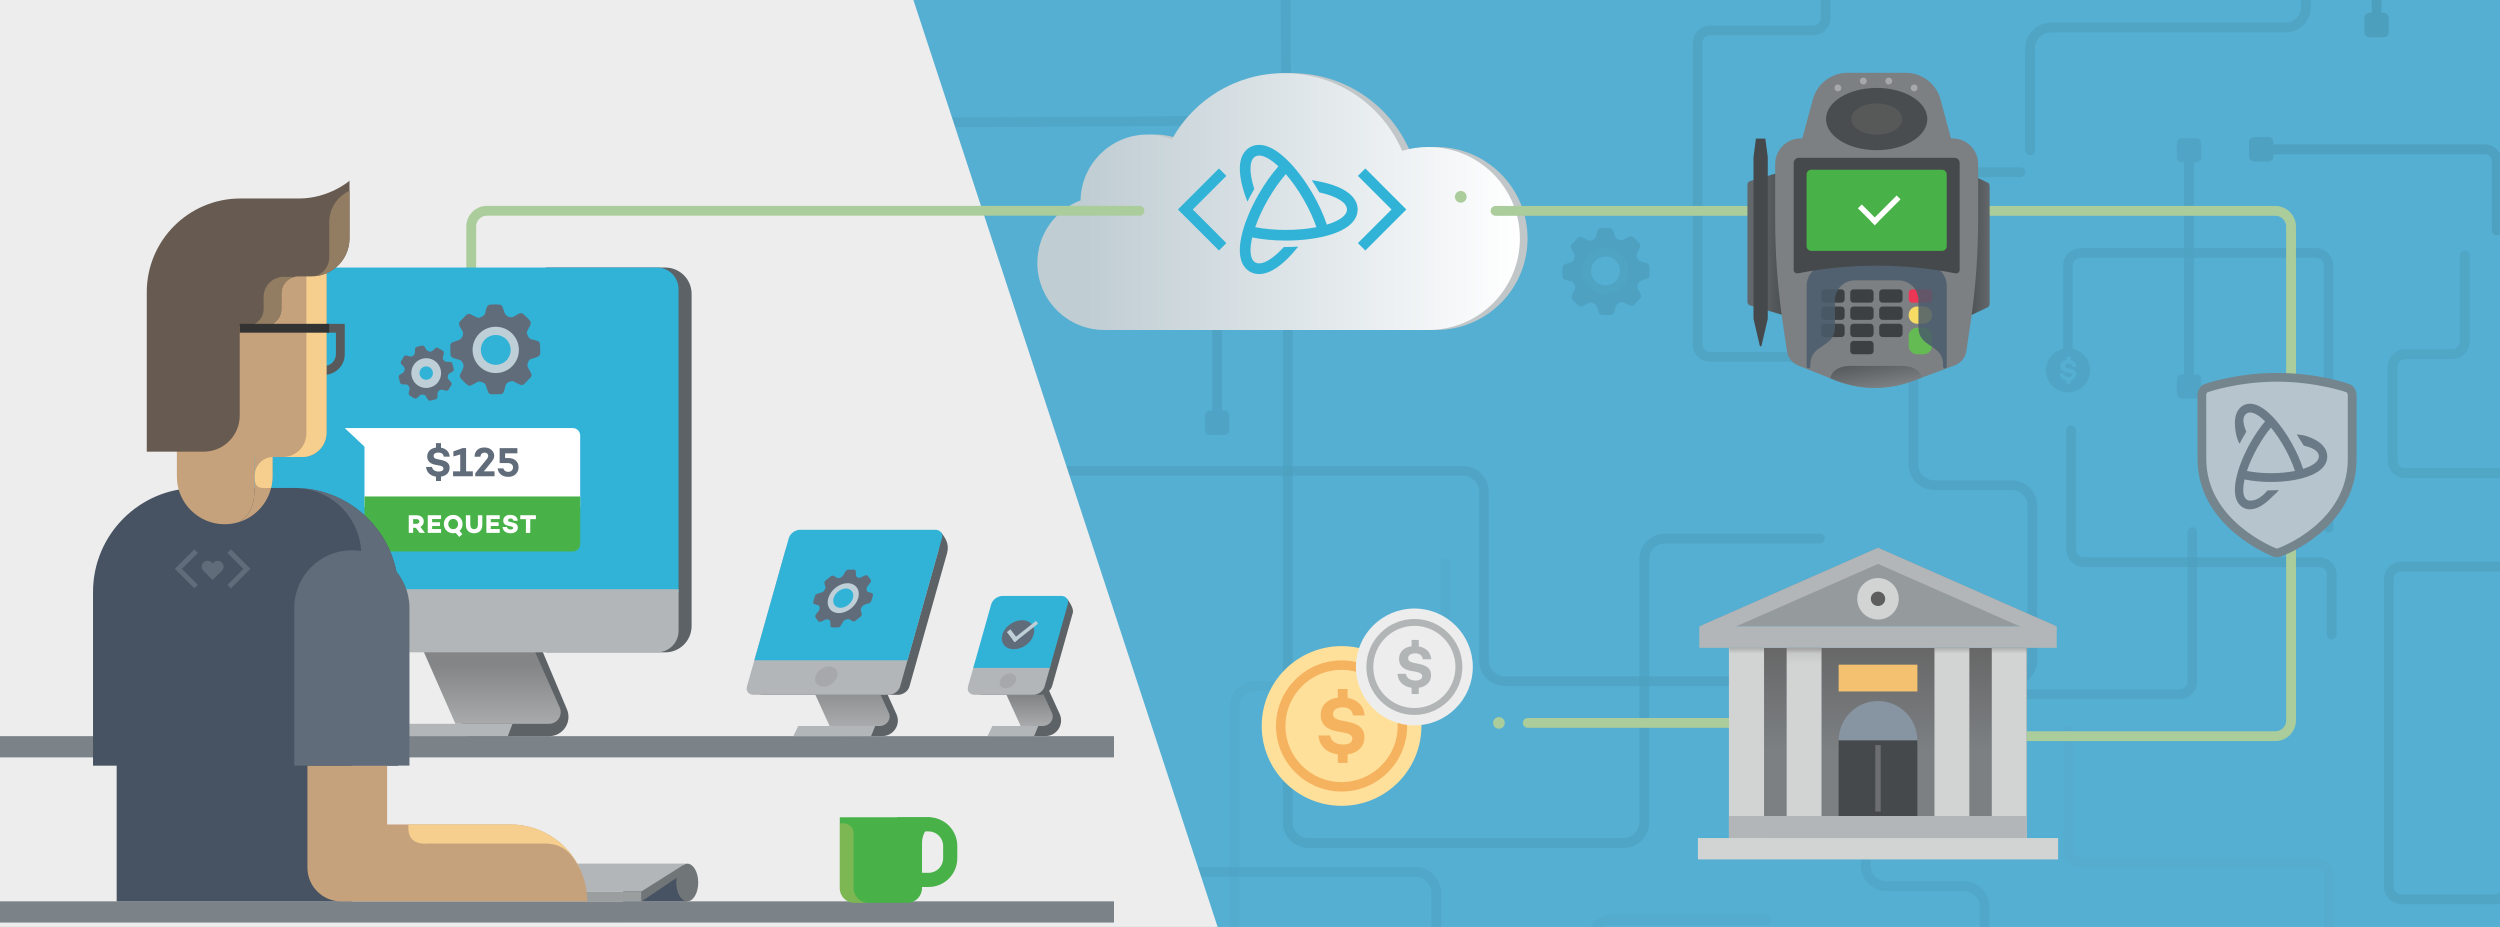 <svg width="1780" height="660" viewBox="0 0 1780 660" fill="none" xmlns="http://www.w3.org/2000/svg">
<g clip-path="url(#clip0)">
<rect width="1780" height="660" fill="white"/>
<g clip-path="url(#clip1)">
<path d="M1785.75 -2.14H-52.61V694.19H1785.75V-2.14Z" fill="#55AFD2"/>
<path opacity="0.91" d="M1769.23 102.82H1618.66V101.16C1618.66 99.22 1617.09 97.65 1615.15 97.65H1604.82C1602.88 97.65 1601.31 99.22 1601.31 101.16V111.49C1601.31 113.43 1602.88 115 1604.82 115H1615.15C1617.09 115 1618.66 113.43 1618.66 111.49V109.83H1769.23C1771.94 109.83 1774.15 112.04 1774.15 114.75V164.05C1774.15 165.98 1775.72 167.55 1777.65 167.55C1779.58 167.55 1781.15 165.98 1781.15 164.05V114.75C1781.16 108.17 1775.81 102.82 1769.23 102.82Z" fill="#4D9FBE"/>
<g opacity="0.79">
<path opacity="0.79" d="M1660.19 455.25C1658.26 455.25 1656.69 453.68 1656.69 451.75V409.22C1656.69 406.2 1654.23 403.73 1651.2 403.73H1483.68C1476.8 403.73 1471.19 398.13 1471.19 391.24V306.35C1471.19 304.42 1472.76 302.85 1474.69 302.85C1476.62 302.85 1478.19 304.42 1478.19 306.35V391.24C1478.19 394.26 1480.65 396.73 1483.68 396.73H1651.2C1658.08 396.73 1663.69 402.33 1663.69 409.22V451.75C1663.69 453.68 1662.12 455.25 1660.19 455.25Z" fill="#4D9FBE"/>
</g>
<g opacity="0.72">
<path opacity="0.72" d="M1551.91 497.74H1368.47C1366.54 497.74 1364.97 496.17 1364.97 494.24C1364.97 492.31 1366.54 490.74 1368.47 490.74H1551.91C1554.93 490.74 1557.4 488.28 1557.4 485.26V378.8C1557.4 376.87 1558.97 375.3 1560.9 375.3C1562.83 375.3 1564.4 376.87 1564.4 378.8V485.26C1564.4 492.14 1558.8 497.74 1551.91 497.74Z" fill="#4D9FBE"/>
</g>
<path d="M1352.79 500.53H1395.69C1398.3 500.53 1400.41 498.42 1400.41 495.81V475.43C1400.41 472.82 1398.3 470.71 1395.69 470.71H1352.79C1350.18 470.71 1348.07 472.82 1348.07 475.43V495.81C1348.07 498.41 1350.18 500.53 1352.79 500.53Z" fill="#475362"/>
<path d="M1374.24 494.4C1379.27 494.4 1383.35 490.321 1383.35 485.29C1383.35 480.258 1379.27 476.18 1374.24 476.18C1369.21 476.18 1365.13 480.258 1365.13 485.29C1365.13 490.321 1369.21 494.4 1374.24 494.4Z" fill="#616C7A"/>
<path d="M1353.96 479.9C1355.66 479.9 1357.03 478.525 1357.03 476.83C1357.03 475.134 1355.66 473.76 1353.96 473.76C1352.26 473.76 1350.89 475.134 1350.89 476.83C1350.89 478.525 1352.26 479.9 1353.96 479.9Z" fill="#616C7A"/>
<path d="M1394.51 497.47C1396.21 497.47 1397.58 496.095 1397.58 494.4C1397.58 492.704 1396.21 491.33 1394.51 491.33C1392.81 491.33 1391.44 492.704 1391.44 494.4C1391.44 496.095 1392.81 497.47 1394.51 497.47Z" fill="#616C7A"/>
<g opacity="0.79">
<path opacity="0.79" d="M1776.45 643.79H1709.78C1702.9 643.79 1697.29 638.19 1697.29 631.3V412.39C1697.29 405.51 1702.89 399.9 1709.78 399.9H1782.61C1785.63 399.9 1788.09 397.44 1788.09 394.41V215.6C1788.09 213.67 1789.66 212.1 1791.59 212.1C1793.52 212.1 1795.09 213.67 1795.09 215.6V394.42C1795.09 401.3 1789.49 406.91 1782.61 406.91H1709.78C1706.76 406.91 1704.29 409.37 1704.29 412.4V631.3C1704.29 634.32 1706.75 636.79 1709.78 636.79H1776.45C1779.47 636.79 1781.94 634.33 1781.94 631.3V597.88C1781.94 591 1787.54 585.4 1794.43 585.4H1855.72C1857.65 585.4 1859.22 586.97 1859.22 588.9C1859.22 590.83 1857.65 592.4 1855.72 592.4H1794.43C1791.41 592.4 1788.94 594.86 1788.94 597.88V631.3C1788.93 638.19 1783.33 643.79 1776.45 643.79Z" fill="#4D9FBE"/>
</g>
<path opacity="0.39" d="M1325.95 519.12C1330.15 519.12 1333.55 515.717 1333.55 511.52C1333.55 507.323 1330.15 503.92 1325.95 503.92C1321.75 503.92 1318.35 507.323 1318.35 511.52C1318.35 515.717 1321.75 519.12 1325.95 519.12Z" fill="#515B64"/>
<g opacity="0.76">
<path opacity="0.76" d="M1563.77 115.72C1565.71 115.72 1567.28 114.15 1567.28 112.21V101.88C1567.28 99.94 1565.71 98.37 1563.77 98.37H1553.44C1551.5 98.37 1549.93 99.94 1549.93 101.88V112.21C1549.93 114.15 1551.5 115.72 1553.44 115.72H1555.1V266.53H1553.44C1551.5 266.53 1549.93 268.1 1549.93 270.04V280.37C1549.93 282.31 1551.5 283.88 1553.44 283.88H1563.77C1565.71 283.88 1567.28 282.31 1567.28 280.37V270.04C1567.28 268.1 1565.71 266.53 1563.77 266.53H1562.11V115.72H1563.77Z" fill="#4D9FBE"/>
<path opacity="0.76" d="M1648.91 176.62H1481.39C1474.51 176.62 1468.91 182.22 1468.91 189.1V248.26C1461.88 249.85 1456.63 256.13 1456.63 263.64C1456.63 272.35 1463.69 279.42 1472.41 279.42C1481.12 279.42 1488.19 272.36 1488.19 263.64C1488.19 256.13 1482.94 249.86 1475.91 248.26V189.1C1475.91 186.08 1478.37 183.62 1481.39 183.62H1648.91C1651.93 183.62 1654.4 186.08 1654.4 189.1V375.7C1654.4 377.63 1655.97 379.2 1657.9 379.2C1659.83 379.2 1661.4 377.63 1661.4 375.7V189.1C1661.4 182.22 1655.8 176.62 1648.91 176.62ZM1478.37 260.93H1475.36C1475.15 259.53 1474.25 258.84 1472.67 258.84C1471.19 258.84 1470.23 259.49 1470.23 260.57C1470.23 261.49 1470.88 261.93 1472.21 262.2L1473.96 262.55C1476.86 263.13 1478.3 264.28 1478.3 266.56C1478.3 268.9 1476.65 270.57 1473.96 270.99V273.18H1471.43V270.99C1468.57 270.57 1466.63 268.82 1466.44 266.08H1469.43C1469.66 267.52 1470.95 268.42 1472.81 268.42C1474.31 268.42 1475.17 267.88 1475.17 266.9C1475.17 266.15 1474.56 265.67 1473.37 265.44L1471.07 265C1468.36 264.48 1467 263.06 1467 260.82C1467 258.4 1468.73 256.66 1471.43 256.33V254.1H1473.96V256.4C1476.3 256.82 1478.1 258.19 1478.37 260.93Z" fill="#4D9FBE"/>
</g>
<g opacity="0.21">
<path opacity="0.21" d="M139.21 444.67C143.407 444.67 146.81 441.268 146.81 437.07C146.81 432.873 143.407 429.47 139.21 429.47C135.013 429.47 131.61 432.873 131.61 437.07C131.61 441.268 135.013 444.67 139.21 444.67Z" fill="#616C7A"/>
<path opacity="0.21" d="M-58.01 576.19V509.32C-58.01 504.36 -62.03 500.33 -67 500.33H-180.51C-185.47 500.33 -189.5 496.31 -189.5 491.34V355.34C-189.5 350.38 -185.48 346.35 -180.51 346.35H33.93C38.89 346.35 42.92 350.37 42.92 355.34V428.54C42.92 433.5 46.94 437.53 51.91 437.53H139.22" stroke="#616C7A" stroke-width="7" stroke-miterlimit="10" stroke-linecap="round"/>
</g>
<g opacity="0.75">
<path opacity="0.75" d="M540.04 91.36C535.19 91.36 530.62 89.48 527.16 86.07C523.68 82.63 521.75 78.04 521.73 73.15L521.07 -46.9C521.04 -53.12 515.97 -58.15 509.76 -58.15C509.74 -58.15 509.72 -58.15 509.7 -58.15L214.91 -56.54C214.9 -56.54 214.9 -56.54 214.89 -56.54C212.97 -56.54 211.4 -58.09 211.39 -60.02C211.38 -61.95 212.94 -63.53 214.87 -63.54L509.66 -65.15C519.74 -65.22 528.02 -57.03 528.07 -46.94L528.73 73.11C528.75 76.13 529.94 78.97 532.09 81.09C534.24 83.21 537.08 84.34 540.11 84.36L901 82.39C904.02 82.37 906.86 81.18 908.98 79.03C911.1 76.88 912.27 74.03 912.25 71.01L911.65 -38.89C911.63 -41.91 910.44 -44.75 908.29 -46.87C906.14 -49 903.31 -50.16 900.27 -50.14L845.18 -49.84C835.05 -49.81 826.82 -57.96 826.77 -68.05L826.22 -169.1C826.21 -171.03 827.77 -172.61 829.7 -172.62C829.71 -172.62 829.71 -172.62 829.72 -172.62C831.64 -172.62 833.21 -171.07 833.22 -169.14L833.77 -68.09C833.8 -61.85 838.95 -56.78 845.14 -56.84L900.23 -57.14C905.13 -57.13 909.73 -55.29 913.21 -51.85C916.69 -48.41 918.62 -43.82 918.64 -38.93L919.24 70.97C919.27 75.86 917.39 80.47 913.95 83.95C910.51 87.43 905.92 89.36 901.03 89.38L540.14 91.35C540.11 91.36 540.07 91.36 540.04 91.36Z" fill="#4D9FBE"/>
</g>
<path d="M763.94 -14.87L653.71 -14.27C645.53 -14.23 638.93 -7.56 638.98 0.62L640 187.77C640.04 195.95 633.45 202.62 625.27 202.66L401.07 203.88C392.89 203.92 386.22 197.33 386.18 189.15L384.25 -164.37C384.21 -172.55 390.8 -179.22 398.98 -179.26L519.66 -179.92C527.84 -179.96 534.44 -186.63 534.39 -194.81L533.6 -338.75" stroke="#616C7A" stroke-width="7" stroke-miterlimit="10" stroke-linecap="round"/>
<path opacity="0.73" d="M871.81 141.52C873.75 141.52 875.32 139.95 875.32 138.01V127.68C875.32 125.74 873.75 124.17 871.81 124.17H861.48C859.54 124.17 857.97 125.74 857.97 127.68V138.01C857.97 139.95 859.54 141.52 861.48 141.52H863.14V292.33H861.48C859.54 292.33 857.97 293.9 857.97 295.84V306.17C857.97 308.11 859.54 309.68 861.48 309.68H871.81C873.75 309.68 875.32 308.11 875.32 306.17V295.84C875.32 293.9 873.75 292.33 871.81 292.33H870.15V141.52H871.81Z" fill="#4D9FBE"/>
<g opacity="0.76">
<path opacity="0.76" d="M1432.25 488.46H1071.36C1061.26 488.46 1053.05 480.25 1053.05 470.15V350.09C1053.05 343.85 1047.97 338.78 1041.74 338.78H746.94C745.01 338.78 743.44 337.21 743.44 335.28C743.44 333.35 745.01 331.78 746.94 331.78H1041.73C1051.83 331.78 1060.04 339.99 1060.04 350.09V470.15C1060.04 476.39 1065.12 481.46 1071.35 481.46H1432.24C1438.48 481.46 1443.55 476.38 1443.55 470.15V360.24C1443.55 354 1438.47 348.93 1432.24 348.93H1377.15C1367.05 348.93 1358.84 340.72 1358.84 330.62V229.57C1358.84 227.64 1360.41 226.07 1362.34 226.07C1364.27 226.07 1365.84 227.64 1365.84 229.57V330.62C1365.84 336.86 1370.92 341.93 1377.15 341.93H1432.24C1442.34 341.93 1450.55 350.15 1450.55 360.24V470.15C1450.56 480.25 1442.35 488.46 1432.25 488.46Z" fill="#4D9FBE"/>
</g>
<g opacity="0.81">
<path opacity="0.81" d="M1155.87 603.73H931.66C921.56 603.73 913.35 595.52 913.35 585.42V221.89C913.35 219.96 914.92 218.39 916.85 218.39C918.78 218.39 920.35 219.96 920.35 221.89V585.42C920.35 591.66 925.43 596.73 931.66 596.73H1155.87C1162.11 596.73 1167.18 591.65 1167.18 585.42V398.27C1167.18 388.17 1175.39 379.96 1185.49 379.96H1295.73C1297.66 379.96 1299.23 381.53 1299.23 383.46C1299.23 385.39 1297.66 386.96 1295.73 386.96H1185.5C1179.26 386.96 1174.19 392.04 1174.19 398.27V585.41C1174.19 595.51 1165.97 603.73 1155.87 603.73Z" fill="#4D9FBE"/>
</g>
<path d="M299.72 329.25H238.43C233.47 329.25 229.44 333.27 229.44 338.24V371.66C229.44 376.62 225.42 380.65 220.45 380.65H153.78C148.82 380.65 144.79 376.63 144.79 371.66V152.74C144.79 147.78 148.81 143.75 153.78 143.75H226.6C231.56 143.75 235.59 139.73 235.59 134.76V-44.05" stroke="#43515A" stroke-width="7" stroke-miterlimit="10" stroke-linecap="round"/>
<path d="M403.59 157.33C407.788 157.33 411.19 153.927 411.19 149.73C411.19 145.532 407.788 142.13 403.59 142.13C399.393 142.13 395.99 145.532 395.99 149.73C395.99 153.927 399.393 157.33 403.59 157.33Z" fill="#616C7A"/>
<g opacity="0.5">
<path opacity="0.5" d="M319.87 437.95H155.16" stroke="#616C7A" stroke-width="7" stroke-miterlimit="10"/>
<path opacity="0.5" d="M314.64 443.11V432.78C314.64 430.84 316.21 429.27 318.15 429.27H328.48C330.42 429.27 331.99 430.84 331.99 432.78V443.11C331.99 445.05 330.42 446.62 328.48 446.62H318.15C316.21 446.62 314.64 445.05 314.64 443.11Z" fill="#616C7A"/>
<path opacity="0.5" d="M146.49 443.11V432.78C146.49 430.84 148.06 429.27 150 429.27H160.33C162.27 429.27 163.84 430.84 163.84 432.78V443.11C163.84 445.05 162.27 446.62 160.33 446.62H150C148.06 446.62 146.49 445.05 146.49 443.11Z" fill="#616C7A"/>
</g>
<path opacity="0.25" d="M176.84 277.85V210.98C176.84 206.02 172.82 201.99 167.85 201.99H54.34C49.38 201.99 45.35 197.97 45.35 193V57C45.35 52.04 49.37 48.01 54.34 48.01H268.78C273.74 48.01 277.77 52.03 277.77 57V130.2C277.77 135.16 281.79 139.19 286.76 139.19H374.07" stroke="#616C7A" stroke-width="7" stroke-miterlimit="10" stroke-linecap="round"/>
<g opacity="0.45">
<path opacity="0.45" d="M312.64 933.65H211.59C203.41 933.65 196.78 940.28 196.78 948.46V1003.55C196.78 1011.73 190.15 1018.36 181.97 1018.36H72.06C63.88 1018.36 57.25 1011.73 57.25 1003.55V642.66C57.25 634.48 63.88 627.85 72.06 627.85H192.12C200.3 627.85 206.93 621.22 206.93 613.04V318.25" stroke="#43515A" stroke-width="7" stroke-miterlimit="10" stroke-linecap="round"/>
<path opacity="0.45" d="M158.75 867.04V756.8C158.75 748.62 152.12 741.99 143.94 741.99H-43.21C-51.39 741.99 -58.02 735.36 -58.02 727.18V502.97C-58.02 494.79 -51.39 488.16 -43.21 488.16H310.32C318.5 488.16 325.13 494.79 325.13 502.97V623.65C325.13 631.83 331.76 638.46 339.94 638.46H483.88" stroke="#616C7A" stroke-width="7" stroke-miterlimit="10" stroke-linecap="round"/>
</g>
<g opacity="0.78">
<path opacity="0.78" d="M1931.35 340.36H1712.44C1705.56 340.36 1699.96 334.76 1699.96 327.87V261.2C1699.96 254.32 1705.56 248.71 1712.44 248.71H1745.86C1748.88 248.71 1751.35 246.25 1751.35 243.23V181.94C1751.35 180.01 1752.92 178.44 1754.85 178.44C1756.78 178.44 1758.35 180.01 1758.35 181.94V243.23C1758.35 250.11 1752.75 255.71 1745.86 255.71H1712.44C1709.42 255.71 1706.96 258.17 1706.96 261.2V327.87C1706.96 330.89 1709.42 333.36 1712.44 333.36H1931.35C1934.37 333.36 1936.83 330.9 1936.83 327.87V255.05C1936.83 248.17 1942.43 242.57 1949.32 242.57H2128.14C2130.07 242.57 2131.64 244.14 2131.64 246.07C2131.64 248 2130.07 249.57 2128.14 249.57H1949.32C1946.3 249.57 1943.83 252.03 1943.83 255.05V327.87C1943.84 334.76 1938.23 340.36 1931.35 340.36Z" fill="#4D9FBE"/>
</g>
<path d="M1697.29 -141.65C1699.23 -141.65 1700.8 -143.22 1700.8 -145.16V-155.49C1700.8 -157.43 1699.23 -159 1697.29 -159H1686.96C1685.02 -159 1683.45 -157.43 1683.45 -155.49V-145.16C1683.45 -143.22 1685.02 -141.65 1686.96 -141.65H1688.62V9.16H1686.96C1685.02 9.16 1683.45 10.73 1683.45 12.67V23C1683.45 24.94 1685.02 26.51 1686.96 26.51H1697.29C1699.23 26.51 1700.8 24.94 1700.8 23V12.67C1700.8 10.73 1699.23 9.16 1697.29 9.16H1695.63V-141.65H1697.29Z" fill="#4D9FBE"/>
<g opacity="0.82">
<path opacity="0.82" d="M1445.39 110.55C1443.46 110.55 1441.89 108.98 1441.89 107.05V34.47C1441.89 24.37 1450.1 16.16 1460.2 16.16H1627.09C1633.33 16.16 1638.4 11.08 1638.4 4.85V-348.69C1638.4 -354.93 1633.32 -360 1627.09 -360H1402.88C1396.64 -360 1391.57 -354.93 1391.57 -348.69V-161.55C1391.57 -151.45 1383.36 -143.24 1373.26 -143.24H1263.02C1261.09 -143.24 1259.52 -144.81 1259.52 -146.74C1259.52 -148.67 1261.09 -150.24 1263.02 -150.24H1373.26C1379.5 -150.24 1384.57 -155.31 1384.57 -161.55V-348.69C1384.57 -358.79 1392.78 -367 1402.88 -367H1627.09C1637.19 -367 1645.4 -358.79 1645.4 -348.69V4.84C1645.4 14.94 1637.19 23.15 1627.09 23.15H1460.2C1453.96 23.15 1448.89 28.22 1448.89 34.46V107.04C1448.89 108.98 1447.33 110.55 1445.39 110.55Z" fill="#4D9FBE"/>
</g>
<path d="M540.48 477.56C544.677 477.56 548.08 474.157 548.08 469.96C548.08 465.763 544.677 462.36 540.48 462.36C536.282 462.36 532.88 465.763 532.88 469.96C532.88 474.157 536.282 477.56 540.48 477.56Z" fill="#616C7A"/>
<path opacity="0.41" d="M679.59 667.19H612.72C607.76 667.19 603.73 671.21 603.73 676.18V789.7C603.73 794.66 599.71 798.69 594.74 798.69H458.74C453.78 798.69 449.75 794.67 449.75 789.7V575.24C449.75 570.28 453.77 566.25 458.74 566.25H531.94C536.9 566.25 540.93 562.23 540.93 557.26V469.95" stroke="#616C7A" stroke-width="7" stroke-miterlimit="10" stroke-linecap="round"/>
<g opacity="0.71">
<path opacity="0.71" d="M1398.31 774.02H1037.42C1027.32 774.02 1019.11 765.81 1019.11 755.71V635.65C1019.11 629.41 1014.03 624.34 1007.8 624.34H713C711.07 624.34 709.5 622.77 709.5 620.84C709.5 618.91 711.07 617.34 713 617.34H1007.79C1017.89 617.34 1026.1 625.55 1026.1 635.65V755.71C1026.1 761.95 1031.18 767.02 1037.41 767.02H1398.3C1404.54 767.02 1409.61 761.94 1409.61 755.71V645.8C1409.61 639.56 1404.53 634.49 1398.3 634.49H1343.21C1333.11 634.49 1324.9 626.28 1324.9 616.18V515.13C1324.9 513.2 1326.47 511.63 1328.4 511.63C1330.33 511.63 1331.9 513.2 1331.9 515.13V616.18C1331.9 622.42 1336.98 627.49 1343.21 627.49H1398.3C1408.4 627.49 1416.61 635.7 1416.61 645.8V755.71C1416.62 765.81 1408.41 774.02 1398.31 774.02Z" fill="#4D9FBE"/>
</g>
<g opacity="0.45">
<path opacity="0.45" d="M1117.93 875.08H893.72C883.62 875.08 875.41 866.86 875.41 856.77V503.23C875.41 493.13 883.62 484.92 893.72 484.92H1014.4C1020.64 484.92 1025.71 479.84 1025.71 473.61V401.28C1025.71 399.35 1027.28 397.78 1029.21 397.78C1031.14 397.78 1032.71 399.35 1032.71 401.28V473.61C1032.71 483.71 1024.5 491.92 1014.4 491.92H893.72C887.48 491.92 882.41 497 882.41 503.23V856.76C882.41 863 887.49 868.07 893.72 868.07H1117.93C1124.17 868.07 1129.24 862.99 1129.24 856.76V669.62C1129.24 659.52 1137.45 651.31 1147.55 651.31H1257.79C1259.72 651.31 1261.29 652.88 1261.29 654.81C1261.29 656.74 1259.72 658.31 1257.79 658.31H1147.55C1141.31 658.31 1136.24 663.39 1136.24 669.62V856.76C1136.24 866.86 1128.02 875.08 1117.93 875.08Z" fill="#4D9FBE"/>
</g>
<g opacity="0.79">
<path opacity="0.79" d="M1353.67 257.6H1217.67C1210.79 257.6 1205.18 252 1205.18 245.11V30.67C1205.18 23.79 1210.78 18.19 1217.67 18.19H1290.87C1293.89 18.19 1296.36 15.73 1296.36 12.7V-74.61C1296.36 -76.54 1297.93 -78.11 1299.86 -78.11C1301.79 -78.11 1303.36 -76.54 1303.36 -74.61V12.7C1303.36 19.58 1297.76 25.19 1290.87 25.19H1217.67C1214.65 25.19 1212.18 27.65 1212.18 30.67V245.11C1212.18 248.13 1214.64 250.6 1217.67 250.6H1353.67C1356.69 250.6 1359.16 248.14 1359.16 245.11V131.6C1359.16 124.72 1364.76 119.11 1371.65 119.11H1438.52C1440.45 119.11 1442.02 120.68 1442.02 122.61C1442.02 124.54 1440.45 126.11 1438.52 126.11H1371.65C1368.63 126.11 1366.16 128.57 1366.16 131.6V245.12C1366.16 252 1360.56 257.6 1353.67 257.6Z" fill="#4D9FBE"/>
</g>
<g opacity="0.22">
<path opacity="0.22" d="M1658.28 669.34C1656.35 669.34 1654.78 667.77 1654.78 665.84V623.31C1654.78 620.29 1652.32 617.82 1649.3 617.82H1481.78C1474.9 617.82 1469.29 612.22 1469.29 605.33V520.44C1469.29 518.51 1470.86 516.94 1472.79 516.94C1474.72 516.94 1476.29 518.51 1476.29 520.44V605.33C1476.29 608.35 1478.75 610.82 1481.78 610.82H1649.3C1656.18 610.82 1661.78 616.42 1661.78 623.31V665.84C1661.78 667.78 1660.22 669.34 1658.28 669.34Z" fill="#616C7A"/>
</g>
<path d="M874.66 683.47H-45.26V-2.14H649.64L874.66 683.47Z" fill="#EDEDED"/>
<path opacity="0.56" d="M793.16 641.75H-83.16V656.86H793.16V641.75Z" fill="#22303A"/>
<path d="M489.32 620.24H443.66V641.77H489.32V620.24Z" fill="#475362"/>
<path d="M456.83 634.65H250.15V641.76H456.83V634.65Z" fill="#9B9E9F"/>
<path d="M489.32 641.76C493.639 641.76 497.14 635.752 497.14 628.34C497.14 620.928 493.639 614.92 489.32 614.92C485.001 614.92 481.5 620.928 481.5 628.34C481.5 635.752 485.001 641.76 489.32 641.76Z" fill="#707578"/>
<path d="M486.23 621.98L456.83 641.76V634.65L486.23 614.87V621.98Z" fill="#707578"/>
<path d="M250.15 634.65L279.55 614.87H484.38H489.31C487.63 614.87 485.28 616.65 485.28 616.65L456.82 634.65H250.15Z" fill="#B3B6B8"/>
<g filter="url(#filter0_d)">
<path d="M919.8 230.95C970.295 230.95 1011.23 190.015 1011.23 139.52C1011.23 89.024 970.295 48.09 919.8 48.09C869.304 48.09 828.37 89.024 828.37 139.52C828.37 190.015 869.304 230.95 919.8 230.95Z" fill="#C1C6C8"/>
<path d="M1022.48 230.94C1058.46 230.94 1087.62 201.775 1087.62 165.8C1087.62 129.824 1058.46 100.66 1022.48 100.66C986.504 100.66 957.34 129.824 957.34 165.8C957.34 201.775 986.504 230.94 1022.48 230.94Z" fill="#C1C6C8"/>
<path d="M791.76 230.95C818.109 230.95 839.47 209.589 839.47 183.24C839.47 156.89 818.109 135.53 791.76 135.53C765.41 135.53 744.05 156.89 744.05 183.24C744.05 209.589 765.41 230.95 791.76 230.95Z" fill="#C1C6C8"/>
<path d="M822.49 187.23C848.839 187.23 870.2 165.87 870.2 139.52C870.2 113.171 848.839 91.81 822.49 91.81C796.14 91.81 774.78 113.171 774.78 139.52C774.78 165.87 796.14 187.23 822.49 187.23Z" fill="#C1C6C8"/>
<path d="M1022.49 161.18H791.76V230.95H1022.49V161.18Z" fill="#C1C6C8"/>
<path d="M1017.02 100.66C1010.52 100.66 1004.25 101.62 998.33 103.39C984.32 70.87 951.99 48.09 914.33 48.09C879.95 48.09 850.02 67.08 834.41 95.12C829.02 93 823.16 91.8 817.02 91.8C790.95 91.8 769.81 112.71 769.35 138.67C751.38 145.51 738.58 162.85 738.58 183.23C738.58 209.58 759.94 230.94 786.29 230.94H1017.02C1053 230.94 1082.16 201.77 1082.16 165.8C1082.16 129.83 1053 100.66 1017.02 100.66Z" fill="url(#paint0_linear)"/>
<path d="M960.32 133.52C957.43 131.24 953.52 129.27 948.69 127.65C944.37 126.2 939.39 125.07 934 124.29C935.6 126.7 937.16 129.21 938.66 131.81C938.88 132.2 939.11 132.59 939.33 132.98C951.19 135.58 959.03 140.06 959.03 145.15C959.03 149.43 953.51 153.27 944.72 155.93C942.37 148.95 938.95 141.45 934.69 134.07C929.19 124.54 922.92 116.22 916.57 109.99C909.22 102.79 902.48 99.14 896.53 99.14C894.13 99.14 891.91 99.72 889.93 100.86C887.3 102.38 883.97 105.56 883.01 112.14C882.48 115.78 882.73 120.16 883.74 125.15C884.65 129.61 886.16 134.49 888.17 139.54C889.46 136.94 890.86 134.33 892.37 131.72C892.59 131.34 892.81 130.96 893.04 130.58C889.36 119.02 889.33 110 893.74 107.45C894.56 106.98 895.5 106.75 896.53 106.75C900.17 106.75 905.01 109.56 910.22 114.45C905.33 119.98 900.59 126.66 896.31 134.07C890.1 144.83 885.63 155.86 883.74 165.14C882.72 170.13 882.47 174.51 883.01 178.15C883.97 184.73 887.3 187.92 889.93 189.43C891.91 190.57 894.13 191.15 896.53 191.15C902.48 191.15 909.22 187.5 916.57 180.3C919.19 177.73 921.79 174.81 924.33 171.59C921.44 171.77 918.49 171.86 915.5 171.86C915.04 171.86 914.59 171.86 914.13 171.85C907.47 179.16 901.06 183.53 896.53 183.53C895.49 183.53 894.56 183.3 893.74 182.83C890.04 180.69 889.47 173.99 891.56 165.06C898.78 166.51 906.99 167.29 915.51 167.29C927.94 167.29 939.72 165.64 948.7 162.64C953.53 161.02 957.45 159.05 960.33 156.77C965.55 152.65 966.64 148.17 966.64 145.14C966.64 142.13 965.54 137.65 960.32 133.52ZM893.7 157.75C895.83 151.58 898.93 144.77 902.91 137.89C906.88 131.01 911.22 124.92 915.51 119.98C919.79 124.91 924.13 131.01 928.1 137.89C932.08 144.78 935.17 151.57 937.3 157.75C930.89 158.99 923.45 159.71 915.51 159.71C907.55 159.7 900.11 158.99 893.7 157.75Z" fill="#31B3D7"/>
<path d="M966.82 121.229L990.75 145.159L966.82 169.089L972.11 174.369L1001.32 145.159L972.11 115.939L966.82 121.229Z" fill="#31B3D7"/>
<path d="M873.17 121.229L849.25 145.159L873.17 169.089L867.89 174.369L838.67 145.159L867.89 115.939L873.17 121.229Z" fill="#31B3D7"/>
</g>
<g filter="url(#filter1_d)">
<path d="M325.52 350.7V151.25C325.52 145.07 330.53 140.06 336.71 140.06H801.34" stroke="#ABCC9B" stroke-width="7" stroke-miterlimit="10" stroke-linecap="round"/>
</g>
<path d="M473.71 464.47H389.68C386.91 464.47 384.66 462.22 384.66 459.45V195.52C384.66 192.75 386.91 190.5 389.68 190.5H473.71C484.04 190.5 492.42 198.88 492.42 209.21V445.77C492.41 456.09 484.04 464.47 473.71 464.47Z" fill="#5D6266"/>
<path d="M298.18 442.57L332.52 524.14H391C400.84 524.14 407.5 514.11 403.67 505.04L377.33 442.57H298.18Z" fill="#5D6266"/>
<path d="M390.93 515.34H324.27L292.26 442.57H371.41L398.58 503.83C400.87 509.29 396.86 515.34 390.93 515.34Z" fill="url(#paint1_linear)"/>
<path d="M287.26 515.34H364.9L361.56 524.13H283.4L287.26 515.34Z" fill="#B3B6B8"/>
<path d="M483.11 421.57H164.1V208.24C164.1 198.44 172.04 190.5 181.84 190.5H352.84H467.8C476.26 190.5 483.12 197.36 483.12 205.82V421.57H483.11Z" fill="#31B3D7"/>
<path d="M222.52 464.47H467.83C476.29 464.47 483.15 457.61 483.15 449.15V419.5H222.52V464.47Z" fill="#B3B6B8"/>
<path d="M413.09 361.03H259.51V318.02L245.47 304.8H407.8C410.72 304.8 413.08 307.17 413.08 310.08V361.03H413.09Z" fill="white"/>
<path d="M407.8 392.64H264.8C261.88 392.64 259.52 390.27 259.52 387.36V353.5H413.1V387.36C413.09 390.27 410.72 392.64 407.8 392.64Z" fill="#48B249"/>
<path d="M313.99 327.46C318.09 328.29 320.12 329.91 320.12 333.12C320.12 336.42 317.79 338.78 313.99 339.37V342.46H310.42V339.37C306.38 338.78 303.64 336.3 303.37 332.44H307.59C307.91 334.47 309.74 335.74 312.37 335.74C314.49 335.74 315.7 334.97 315.7 333.59C315.7 332.53 314.84 331.85 313.16 331.53L309.92 330.91C306.09 330.17 304.17 328.17 304.17 325.01C304.17 321.59 306.62 319.14 310.42 318.67V315.52H313.99V318.76C317.29 319.35 319.83 321.3 320.21 325.16H315.96C315.66 323.18 314.4 322.21 312.16 322.21C310.07 322.21 308.71 323.12 308.71 324.66C308.71 325.96 309.62 326.58 311.51 326.96L313.99 327.46Z" fill="#616C7A"/>
<path d="M336.67 339.08H322.58V335.6H327.68V323.54L322.81 324.99V321.36L329.41 319.03H331.86V335.6H336.67V339.08Z" fill="#616C7A"/>
<path d="M352.1 339.08H338.39V336.93L344.49 329.47L345.46 328.29L346.37 327.2C346.58 326.96 346.78 326.67 346.99 326.35C347.46 325.67 347.61 325.2 347.61 324.64C347.61 323.37 346.75 322.28 344.96 322.28C343.28 322.28 342.22 323.34 342.01 325.2H337.85C337.94 321.19 340.5 318.6 344.84 318.6C346.99 318.6 348.7 319.19 349.97 320.37C351.24 321.52 351.89 322.97 351.89 324.65C351.89 325.56 351.62 326.48 351.07 327.33C350.54 328.18 349.48 329.51 348 331.31L344.46 335.61H352.1V339.08V339.08Z" fill="#616C7A"/>
<path d="M362.18 326.14C364.27 326.14 365.98 326.76 367.28 327.97C368.58 329.18 369.23 330.74 369.23 332.63C369.23 334.64 368.55 336.29 367.17 337.59C365.81 338.89 364.04 339.53 361.89 339.53C357.62 339.53 354.84 337.23 354.28 333.49H358.38C358.88 335.14 360.03 335.97 361.89 335.97C363.89 335.97 365.28 334.61 365.28 332.76C365.28 330.96 363.86 329.72 361.62 329.72H355.75V319.05H368.37V322.79H359.64V326.15H362.18V326.14Z" fill="#616C7A"/>
<path d="M294.16 375.77V379.41H291.04V366.86H296.52C298.09 366.86 299.36 367.27 300.3 368.06C301.24 368.85 301.72 369.92 301.72 371.27C301.72 372.99 300.85 374.41 299.32 375.17L302.55 379.42H298.8L296.09 375.78H294.16V375.77ZM296.47 372.96C297.71 372.96 298.61 372.28 298.61 371.26C298.61 370.28 297.71 369.6 296.47 369.6H294.16V372.96H296.47Z" fill="white"/>
<path d="M307.68 371.85H313.26V374.51H307.68V376.69H314.05V379.4H304.56V366.85H314.05V369.56H307.68V371.85Z" fill="white"/>
<path d="M327.21 377.98L329.19 380.31L326.97 382.32L324.5 379.42C323.95 379.59 323.34 379.66 322.67 379.66C320.79 379.66 319.2 379.03 317.93 377.78C316.66 376.51 316.03 374.96 316.03 373.13C316.03 371.3 316.66 369.75 317.93 368.5C319.2 367.23 320.79 366.6 322.67 366.6C324.57 366.6 326.14 367.23 327.42 368.5C328.69 369.76 329.34 371.31 329.34 373.13C329.33 375.07 328.63 376.69 327.21 377.98ZM319.18 373.13C319.18 374.15 319.51 375 320.18 375.72C320.85 376.42 321.68 376.77 322.67 376.77C323.67 376.77 324.5 376.42 325.16 375.72C325.82 375 326.16 374.15 326.16 373.13C326.16 372.12 325.83 371.27 325.16 370.56C324.5 369.84 323.66 369.49 322.67 369.49C321.67 369.49 320.84 369.84 320.18 370.56C319.51 371.26 319.18 372.11 319.18 373.13Z" fill="white"/>
<path d="M343.4 373.55C343.4 375.49 342.88 376.98 341.83 378.07C340.78 379.14 339.36 379.68 337.55 379.68C335.74 379.68 334.3 379.14 333.27 378.07C332.22 376.98 331.72 375.48 331.72 373.55V366.85H334.86V373.61C334.86 375.53 335.91 376.77 337.56 376.77C339.2 376.77 340.27 375.53 340.27 373.61V366.85H343.41V373.55H343.4Z" fill="white"/>
<path d="M349.43 371.85H355.01V374.51H349.43V376.69H355.8V379.4H346.31V366.85H355.8V369.56H349.43V371.85Z" fill="white"/>
<path d="M366.62 367.39C367.73 367.98 368.54 369.14 368.69 370.75H365.55C365.37 369.7 364.68 369.16 363.52 369.16C362.43 369.16 361.73 369.62 361.73 370.42C361.73 371.08 362.19 371.38 363.17 371.6L364.92 372.01C367.41 372.58 368.7 373.54 368.7 375.59C368.7 376.85 368.22 377.84 367.28 378.58C366.34 379.3 365.06 379.67 363.49 379.67C361.96 379.67 360.67 379.3 359.61 378.56C358.56 377.8 357.95 376.7 357.82 375.24H360.94C361.14 376.35 362.1 377.01 363.58 377.01C364.74 377.01 365.35 376.59 365.35 375.9C365.35 375.36 364.91 375.03 364.02 374.83L361.95 374.37C359.46 373.82 358.31 372.67 358.31 370.68C358.31 369.44 358.77 368.45 359.68 367.71C360.6 366.95 361.8 366.58 363.3 366.58C364.44 366.57 365.53 366.81 366.62 367.39Z" fill="white"/>
<path d="M377.55 369.64V379.41H374.45V369.64H370.44V366.85H381.56V369.64H377.55Z" fill="white"/>
<path d="M337.23 273.52C337.66 273.28 338.12 273.14 338.47 272.84C340.55 270.96 342.71 271.69 344.8 272.81C345.2 273 345.54 273.53 345.71 273.95C346.33 275.53 346.78 277.14 347.36 278.74C347.84 279.99 348.68 280.73 350.09 280.75C352.1 280.75 354.15 280.72 356.16 280.66C357.54 280.64 358.43 279.87 358.8 278.54C359.08 277.64 359.47 276.78 359.59 275.86C359.92 273.65 360.96 272.24 363.26 271.62C364.28 271.31 365.04 271.2 366 271.75C367.33 272.52 368.79 273.16 370.22 273.83C371.32 274.38 372.34 274.26 373.25 273.39L377.74 268.77C378.62 267.87 378.67 266.81 378.09 265.73C377.65 264.85 377.3 263.86 376.73 263.11C375.35 261.25 375.16 259.44 376.28 257.34C376.76 256.44 377.15 255.84 378.17 255.6C379.65 255.21 381.06 254.63 382.47 254.18C383.85 253.7 384.63 252.83 384.64 251.34C384.64 249.39 384.65 247.38 384.52 245.44C384.51 244.71 384.14 244.03 383.86 243.24C382.23 242.7 380.74 241.9 379.19 241.76C376.35 241.41 375.92 239.17 375.1 237.2C374.96 236.87 375.19 236.31 375.38 235.91C376.02 234.51 376.69 233.09 377.46 231.69C378.23 230.29 378.08 229.04 376.98 227.9C375.64 226.47 374.23 225.1 372.76 223.74C371.76 222.83 370.6 222.68 369.39 223.39C368.64 223.76 367.82 224.14 367.13 224.64C365.2 225.95 363.26 226.54 361.23 225.09C360.56 224.57 359.86 223.96 359.45 223.23C358.94 222.15 358.66 220.9 358.28 219.75C357.49 217.42 356.82 216.83 354.41 216.77C352.69 216.66 350.95 216.79 349.2 216.85C347.75 216.94 346.87 217.71 346.46 219.13C346.24 219.96 345.82 220.79 345.74 221.61C345.48 224.35 343.68 225.53 341.29 226.2C340.83 226.34 340.17 226.28 339.74 226.06C338.28 225.42 336.88 224.72 335.52 223.98C334.19 223.27 332.97 223.26 331.86 224.4C330.46 225.84 329 227.28 327.6 228.72C326.56 229.86 326.58 231.11 327.36 232.39C327.77 233.11 328.04 233.9 328.55 234.52C329.96 236.41 330.19 238.32 328.83 240.26C328.35 240.96 327.73 241.66 327.01 242C325.63 242.61 324.15 243 322.71 243.48C321.39 243.89 320.65 244.8 320.64 246.15C320.64 248.16 320.63 250.11 320.73 252.09C320.75 253.67 321.69 254.65 323.18 255.06C324.47 255.47 325.73 255.91 327.03 256.19C328.26 256.47 328.73 257.25 329.34 258.23C330.49 260.19 330.08 261.75 329.12 263.55C326.61 268.21 326.68 268.21 330.46 271.95L331.33 272.79C333.75 275.09 334.25 275.12 337.23 273.52ZM342.79 239.46C348.17 233.97 356.59 233.82 362.1 239.18C367.36 244.24 367.57 252.87 362.54 258.1C357.21 263.59 348.69 263.79 343.23 258.49C337.89 253.3 337.68 244.72 342.79 239.46Z" fill="#616C7A"/>
<path d="M341.301 237.47C347.731 231.04 358.201 231.04 364.631 237.47C371.061 243.9 371.061 254.37 364.631 260.8C358.201 267.23 347.731 267.23 341.301 260.8C334.871 254.37 334.871 243.9 341.301 237.47ZM360.501 256.67C364.651 252.52 364.651 245.76 360.501 241.61C356.351 237.46 349.591 237.46 345.441 241.61C341.291 245.76 341.291 252.52 345.441 256.68C349.591 260.82 356.351 260.82 360.501 256.67Z" fill="#BECFD7"/>
<path d="M293.42 282.71C293.66 282.84 293.84 282.98 294.08 283.11C295.88 284.12 296.17 284.12 297.74 282.7C297.94 282.51 298.25 282.35 298.38 282.11C299.37 280.7 300.77 280.82 302.2 281.2C302.5 281.26 302.75 281.52 302.91 281.76C303.5 282.62 304.02 283.5 304.58 284.4C305.02 285.09 305.67 285.43 306.52 285.23C307.74 284.92 308.96 284.61 310.14 284.28C310.99 284.08 311.4 283.48 311.43 282.64C311.49 282.05 311.58 281.49 311.51 280.92C311.41 279.51 311.83 278.53 313.11 277.86C313.68 277.5 314.11 277.32 314.78 277.5C315.72 277.77 316.67 277.95 317.6 278.16C318.33 278.33 318.95 278.13 319.35 277.47C320.05 276.35 320.72 275.21 321.39 274.07C321.82 273.37 321.68 272.75 321.2 272.19C320.78 271.69 320.43 271.19 320 270.79C318.89 269.86 318.54 268.84 318.92 267.41C319.04 266.81 319.21 266.38 319.79 266.08C320.61 265.63 321.38 265.08 322.16 264.6C322.91 264.15 323.25 263.5 323.08 262.62C322.77 261.4 322.5 260.21 322.17 259.09C322.05 258.65 321.69 258.31 321.44 257.82C320.4 257.75 319.4 257.49 318.38 257.61C316.66 257.82 316.06 256.54 315.29 255.47C315.2 255.29 315.19 254.93 315.29 254.66C315.46 253.7 315.68 252.78 315.95 251.84C316.19 250.88 315.91 250.14 315.1 249.62C314.08 248.94 313.01 248.33 311.97 247.74C311.21 247.32 310.51 247.4 309.87 247.99C309.49 248.33 309.05 248.67 308.68 249.07C307.74 250.12 306.66 250.76 305.23 250.16C304.76 249.96 304.21 249.7 303.87 249.33C303.41 248.74 303.07 248.07 302.67 247.41C301.87 246.09 301.39 245.89 299.91 246.16C298.87 246.38 297.85 246.67 296.82 246.95C295.95 247.25 295.51 247.82 295.49 248.72C295.49 249.24 295.33 249.8 295.43 250.34C295.66 252.02 294.75 252.97 293.42 253.71C293.15 253.84 292.74 253.92 292.44 253.86C291.48 253.69 290.52 253.45 289.62 253.2C288.72 252.95 287.97 253.11 287.46 253.98C286.85 255.05 286.17 256.13 285.56 257.21C285.08 258.04 285.3 258.79 285.93 259.45C286.29 259.79 286.57 260.24 286.96 260.55C288.03 261.45 288.49 262.56 287.92 263.95C287.72 264.43 287.49 264.94 287.08 265.24C286.34 265.81 285.53 266.26 284.75 266.75C284 267.2 283.69 267.81 283.88 268.66C284.15 269.85 284.42 271.04 284.76 272.23C285 273.17 285.7 273.6 286.67 273.67C287.48 273.67 288.3 273.8 289.13 273.76C289.87 273.77 290.31 274.17 290.82 274.68C291.78 275.66 291.74 276.66 291.4 277.9C290.61 281.02 290.65 281.04 293.42 282.71ZM296.16 261.44C298.62 257.31 303.71 256.02 307.8 258.46C311.72 260.76 313.07 265.94 310.8 269.83C308.36 273.93 303.23 275.28 299.16 272.86C295.16 270.5 293.84 265.34 296.16 261.44Z" fill="#616C7A"/>
<path d="M295.95 258.13C300.09 253.99 306.82 253.99 310.96 258.13C315.1 262.27 315.1 269 310.96 273.14C306.82 277.28 300.09 277.28 295.95 273.14C291.81 269.01 291.81 262.27 295.95 258.13ZM306.83 269.01C308.69 267.15 308.69 264.12 306.83 262.26C304.97 260.4 301.94 260.4 300.08 262.26C298.22 264.12 298.22 267.15 300.08 269.01C301.94 270.87 304.97 270.87 306.83 269.01Z" fill="#BECFD7"/>
<g filter="url(#filter2_d)">
<path d="M1054.84 140.14H1610.04C1616.22 140.14 1621.23 145.15 1621.23 151.33V502.96C1621.23 509.14 1616.22 514.15 1610.04 514.15H1386.13" stroke="#ABCC9B" stroke-width="7" stroke-miterlimit="10" stroke-linecap="round"/>
</g>
<path d="M1067.23 518.88C1069.53 518.88 1071.4 517.013 1071.4 514.71C1071.4 512.407 1069.53 510.54 1067.23 510.54C1064.93 510.54 1063.06 512.407 1063.06 514.71C1063.06 517.013 1064.93 518.88 1067.23 518.88Z" fill="#ABCC9B"/>
<path opacity="0.56" d="M793.16 524.14H-83.16V539.25H793.16V524.14Z" fill="#22303A"/>
<path d="M283.65 421.5V545.14H250.4V641.78H83.07V545.14H66.23V421.5C66.23 380.58 99.38 347.43 140.3 347.43H209.61C210.52 347.43 211.43 347.46 212.31 347.51C251.94 348.92 283.65 381.49 283.65 421.5Z" fill="#475362"/>
<path opacity="0.52" d="M214.61 168.03C219.194 168.03 222.91 164.314 222.91 159.73C222.91 155.146 219.194 151.43 214.61 151.43C210.026 151.43 206.31 155.146 206.31 159.73C206.31 164.314 210.026 168.03 214.61 168.03Z" fill="#616C7A"/>
<path d="M239.17 236.87V252.2C239.17 256.83 235.41 260.59 230.78 260.59H215.45V236.88H239.17V236.87ZM245.47 230.57H209.15V266.89H230.78C238.89 266.89 245.47 260.31 245.47 252.2V230.57Z" fill="#58595B"/>
<path d="M194 306.64V339.24C194 354.29 184.27 367.05 170.73 371.51C181.19 364.12 181.39 354.97 181.39 340.5C181.39 326 181.39 307.19 181.39 307.19H188.32L194 306.64Z" fill="#C6A27C"/>
<path d="M194 290.07V306.63L188.33 307.18H181.4C181.4 307.18 181.4 325.99 181.4 340.49C181.4 354.96 181.2 364.11 170.74 371.5C167.36 372.66 163.73 373.26 159.97 373.26C141.16 373.26 125.93 358.03 125.93 339.22V290.06H194V290.07Z" fill="#C6A27C"/>
<path d="M194 325.37V339.23C194 342.05 193.66 344.79 193.01 347.41C186.9 347.49 181.39 348.74 181.39 340.49V338.61C181.39 331.55 186.94 325.72 194 325.37Z" fill="#F6CF8E"/>
<path d="M232.45 177.88V308.08C232.45 317.64 224.71 325.38 215.15 325.38H133.49V231.99C133.49 202.11 157.72 177.88 187.6 177.88H232.45V177.88Z" fill="#C6A27C"/>
<path d="M232.45 177.88V308.08C232.45 317.64 224.71 325.38 215.15 325.38H201.43C210.66 325.38 218.15 317.89 218.15 308.64V177.88H232.45Z" fill="#F6CF8E"/>
<path d="M248.84 128.71V169.68C248.84 183.85 238 195.45 224.16 196.66C223.35 196.76 222.55 196.79 221.74 196.79H212.41C211.48 196.79 210.57 196.89 209.71 197.12C204.31 198.33 200.31 203.15 200.31 208.89V219.98C200.31 226.66 194.89 232.08 188.21 232.08H170.69V295.92C170.69 310.09 159.19 321.59 145.02 321.59H104.5V208.01C104.5 171.17 134.35 141.32 171.19 141.32H212.92C234.34 141.32 248.84 128.71 248.84 128.71Z" fill="#675A50"/>
<path d="M201.99 197.11H209.7C204.3 198.32 200.3 203.14 200.3 208.88V219.97C200.3 226.65 194.88 232.07 188.2 232.07H175.6C182.28 232.07 187.7 226.65 187.7 219.97V211.4C187.7 203.52 194.1 197.11 201.99 197.11Z" fill="#927D62"/>
<path d="M248.84 135.85V169.68C248.84 183.85 238 195.45 224.16 196.66C230.03 195.15 234.4 189.8 234.4 183.45V158.67C234.39 141.62 248.84 135.85 248.84 135.85Z" fill="#927D62"/>
<path d="M234.38 236.87V230.57H170.68V236.87H223.33H234.38Z" fill="#333333"/>
<path d="M418.09 641.78H242.89C229.65 641.78 218.89 631.04 218.89 617.78V545.14H275.64V587.02H363.33C378.46 587.02 392.12 593.15 402.06 603.06C407 608.03 411.04 613.93 413.78 620.48C413.78 620.51 413.78 620.51 413.81 620.53C414.79 622.85 415.63 625.24 416.28 627.72C417.46 632.2 418.09 636.92 418.09 641.78Z" fill="#C6A27C"/>
<path d="M402.05 603.06C406.99 608.03 411.03 613.93 413.77 620.48C409.18 611.5 403.95 600.6 387.64 600.6H304.88C296.84 601.33 290.77 598.39 290.77 589.79V587.02H363.32C378.45 587.02 392.12 593.15 402.05 603.06Z" fill="#F6CF8E"/>
<path d="M161.91 393.67L173.26 405.03L161.91 416.39L164.42 418.9L178.28 405.03L164.42 391.16L161.91 393.67Z" fill="#616C7A"/>
<path d="M140.88 393.67L129.52 405.03L140.88 416.39L138.37 418.9L124.5 405.03L138.37 391.16L140.88 393.67Z" fill="#616C7A"/>
<path d="M159.18 403.49C159.18 401.17 157.3 399.28 154.97 399.28C153.45 399.28 152.13 400.09 151.39 401.29C150.65 400.09 149.32 399.28 147.81 399.28C145.49 399.28 143.6 401.16 143.6 403.49C143.6 404.75 144.16 405.89 145.04 406.66L151 412.62C151.1 412.72 151.24 412.78 151.38 412.78C151.52 412.78 151.66 412.72 151.76 412.62L157.72 406.66C158.62 405.88 159.18 404.75 159.18 403.49Z" fill="#616C7A"/>
<path d="M283.65 421.5V503.11H257.23V395.06C257.23 369.67 237.34 348.92 212.3 347.51C251.94 348.92 283.65 381.49 283.65 421.5Z" fill="#616C7A"/>
<path d="M291.53 545.13H209.51V432.81C209.51 410.16 227.87 391.8 250.52 391.8C273.17 391.8 291.53 410.16 291.53 432.81V545.13Z" fill="#616C7A"/>
<path d="M568.94 457.78L599.07 524.08H628.23C636.24 524.08 641.58 515.81 638.28 508.51L615.37 457.78H568.94V457.78Z" fill="#5D6266"/>
<path d="M626.15 516.93H590.68L563.75 457.78H610.18L632.86 507.57C634.87 512.02 631.35 516.93 626.15 516.93Z" fill="url(#paint2_linear)"/>
<path d="M568.31 516.93H623.15L620.22 524.08H564.91L568.31 516.93Z" fill="#B3B6B8"/>
<path d="M639.45 494.71H543.23C539.69 494.71 537.56 492.05 538.49 488.76L567.43 386.15C568.82 381.21 580.95 388.41 586.28 388.41L639.65 382.74L670.24 379.22C672.77 382.88 676.01 386.7 674.42 393.47L647.54 488.76C646.62 492.05 642.99 494.71 639.45 494.71Z" fill="#5D6266"/>
<path d="M632.79 494.71H536.57C533.02 494.71 530.9 492.05 531.83 488.76L559.04 392.3C560.43 387.36 565.88 383.36 571.21 383.36H660.97C666.3 383.36 669.49 387.36 668.1 392.3L640.89 488.76C639.96 492.05 636.34 494.71 632.79 494.71Z" fill="#B3B6B8"/>
<path d="M646.16 470.1H537.1L561.62 383.16C562.55 379.88 566.17 377.21 569.72 377.21H665.94C669.48 377.21 671.61 379.87 670.68 383.16L646.16 470.1Z" fill="#31B3D7"/>
<path d="M591.894 487.119C595.856 484.52 597.477 479.987 595.515 476.995C593.552 474.002 588.749 473.683 584.786 476.282C580.824 478.88 579.203 483.413 581.165 486.405C583.128 489.398 587.931 489.717 591.894 487.119Z" fill="#A6A8AB"/>
<path d="M619.82 421.94C619.54 421.85 619.31 421.71 619.02 421.68C617.24 421.59 616.97 420.27 616.95 418.8C616.93 418.53 617.13 418.14 617.33 417.87C618.06 416.87 618.85 415.93 619.61 414.93C620.19 414.14 620.36 413.42 619.9 412.77C619.25 411.85 618.57 410.93 617.88 410.04C617.42 409.42 616.68 409.37 615.78 409.8C615.16 410.08 614.53 410.3 613.95 410.67C612.54 411.53 611.38 411.7 610.27 410.93C609.76 410.61 609.45 410.31 609.46 409.62C609.48 408.66 609.38 407.7 609.32 406.75C609.28 406 608.89 405.59 608.08 405.57L603.91 405.63C603.09 405.64 602.46 406.1 602.01 406.86C601.63 407.46 601.17 408.07 600.91 408.67C600.26 410.15 599.26 411.06 597.67 411.5C596.99 411.69 596.51 411.79 596.03 411.43C595.32 410.93 594.53 410.55 593.8 410.11C593.07 409.7 592.31 409.74 591.43 410.41C590.29 411.29 589.1 412.21 588 413.16C587.58 413.5 587.29 413.98 586.92 414.46C587.13 415.45 587.14 416.49 587.56 417.27C588.27 418.73 587.1 419.94 586.21 421.21C586.06 421.42 585.66 421.58 585.36 421.67C584.33 422.01 583.28 422.36 582.2 422.64C581.13 422.93 580.44 423.56 580.13 424.59C579.72 425.85 579.38 427.12 579.05 428.41C578.84 429.28 579.13 429.88 579.94 430.1C580.4 430.27 580.89 430.48 581.41 430.56C582.81 430.84 583.78 431.45 583.59 433.04C583.5 433.58 583.37 434.18 583.08 434.7C582.61 435.43 581.97 436.12 581.41 436.82C580.3 438.24 580.17 438.82 580.91 439.94C581.4 440.77 582.04 441.51 582.64 442.28C583.16 442.9 583.9 442.95 584.87 442.49C585.43 442.21 586.05 442.02 586.56 441.69C588.26 440.56 589.53 440.84 590.7 441.63C590.93 441.78 591.11 442.1 591.12 442.4C591.22 443.36 591.26 444.32 591.26 445.27C591.28 446.2 591.66 446.76 592.69 446.75C593.99 446.73 595.31 446.74 596.61 446.72C597.62 446.68 598.35 446.1 598.84 445.16C599.13 444.65 599.5 444.16 599.71 443.65C600.36 442.14 601.41 441.17 602.99 440.91C603.56 440.81 604.17 440.77 604.6 440.95C605.41 441.3 606.11 441.8 606.86 442.24C607.53 442.65 608.3 442.58 609.1 441.97C610.28 441.05 611.43 440.17 612.56 439.22C613.48 438.49 613.75 437.62 613.51 436.75C613.33 435.97 613.18 435.2 612.93 434.48C612.7 433.79 613 433.22 613.38 432.5C614.16 431.08 615.21 430.56 616.57 430.18C620.12 429.2 620.1 429.17 621.07 425.74L621.28 424.96C621.87 422.81 621.73 422.58 619.82 421.94ZM598.01 434.93C593.04 434.98 590.23 431.21 591.58 426.26C592.85 421.56 597.85 417.53 602.56 417.43C607.51 417.36 610.39 421.15 609.05 426.05C607.73 430.86 602.76 434.87 598.01 434.93Z" fill="#616C7A"/>
<path d="M597.32 436.52C591.46 436.52 588.06 431.75 589.76 425.88C591.45 420.02 597.6 415.25 603.47 415.25C609.33 415.25 612.73 420.02 611.03 425.88C609.33 431.75 603.18 436.52 597.32 436.52ZM602.38 419.02C598.59 419.02 594.62 422.1 593.53 425.89C592.44 429.68 594.63 432.76 598.41 432.76C602.2 432.76 606.17 429.68 607.26 425.89C608.35 422.1 606.16 419.02 602.38 419.02Z" fill="#BECFD7"/>
<path d="M704.96 457.78L735.09 524.08H744.37C752.46 524.08 757.85 515.71 754.49 508.34L731.46 457.78H704.96Z" fill="#5D6266"/>
<path d="M742.27 516.93H726.72L699.77 457.78H726.28L748.98 507.57C750.99 512.02 747.47 516.93 742.27 516.93Z" fill="url(#paint3_linear)"/>
<path d="M706.54 516.93H739.24L736.31 524.08H703.15L706.54 516.93Z" fill="#B3B6B8"/>
<path d="M740.46 494.71H699.76C695.94 494.71 693.65 491.84 694.65 488.3L710.89 430.71C711.89 427.17 721.99 430.9 725.81 430.9L759.93 426.6C759.93 426.6 764.84 432.76 763.85 436.3L749.18 488.3C748.18 491.84 744.28 494.71 740.46 494.71Z" fill="#5D6266"/>
<path d="M735.67 494.71H693.98C690.44 494.71 688.31 492.05 689.24 488.76L692.96 475.58C694.35 470.64 705.59 446.13 710.92 446.13H746.15C751.48 446.13 748.88 470.64 747.49 475.58L743.77 488.76C742.84 492.05 739.21 494.71 735.67 494.71Z" fill="#B3B6B8"/>
<path d="M747.48 475.58H692.95L705.74 430.25C706.67 426.97 710.29 424.3 713.84 424.3H755.53C759.07 424.3 761.2 426.96 760.27 430.25L747.48 475.58Z" fill="#31B3D7"/>
<path d="M720.228 488.749C723.156 486.829 724.356 483.483 722.908 481.275C721.461 479.068 717.914 478.835 714.986 480.755C712.058 482.675 710.858 486.021 712.305 488.229C713.753 490.436 717.3 490.669 720.228 488.749Z" fill="#A6A8AB"/>
<path d="M729.917 459.723C735.63 455.977 737.97 449.446 735.144 445.138C732.319 440.829 725.397 440.373 719.684 444.12C713.971 447.866 711.631 454.396 714.457 458.705C717.283 463.014 724.205 463.47 729.917 459.723Z" fill="#616C7A"/>
<path d="M722.41 457.24L720.96 455.27L737.66 442.06L739.11 444.03L722.41 457.24Z" fill="#BECFD7"/>
<path d="M724.9 455.27L722.41 457.24L716.87 450.03L719.36 448.06L724.9 455.27Z" fill="#BECFD7"/>
<path d="M1087.76 514.71H1311.47" stroke="#ABCC9B" stroke-width="7" stroke-miterlimit="10" stroke-linecap="round"/>
<g filter="url(#filter3_d)">
<path d="M1442.97 457.25H1231.3V592.69H1442.97V457.25Z" fill="url(#paint4_linear)"/>
<path d="M1256 457H1231V593H1256V457Z" fill="#D1D4D3"/>
<path d="M1296.93 457.25H1272.1V592.69H1296.93V457.25Z" fill="url(#paint5_linear)"/>
<path d="M1402.18 457.25H1377.35V592.69H1402.18V457.25Z" fill="#D1D4D3"/>
<path d="M1442.98 457.25H1418.15V592.69H1442.98V457.25Z" fill="#D1D4D3"/>
<path d="M1365.18 469.24H1309.11V488.32H1365.18V469.24Z" fill="#F4C170"/>
<path d="M1337.14 551.1C1352.59 551.1 1365.12 538.573 1365.12 523.12C1365.12 507.667 1352.59 495.14 1337.14 495.14C1321.69 495.14 1309.16 507.667 1309.16 523.12C1309.16 538.573 1321.69 551.1 1337.14 551.1Z" fill="#8795A2"/>
<path d="M1365.18 523.12H1309.11V577.45H1365.18V523.12Z" fill="#45494B"/>
<path d="M1339.06 526.51H1335.21V573.83H1339.06V526.51Z" fill="#6D6E71"/>
<path d="M1443 577.002H1231V593.002H1443V577.002Z" fill="#B3B6B8"/>
<path d="M1465.37 592.69H1208.92V607.92H1465.37V592.69Z" fill="#D1D4D3"/>
<path d="M1464.37 442.02H1209.91L1337.14 386.03L1464.37 442.02Z" fill="#959A9C"/>
<path d="M1337.14 432.31C1342.65 432.31 1347.11 427.846 1347.11 422.34C1347.11 416.834 1342.65 412.37 1337.14 412.37C1331.63 412.37 1327.17 416.834 1327.17 422.34C1327.17 427.846 1331.63 432.31 1337.14 432.31Z" fill="#5E5E5E"/>
<path d="M1337.14 432.31C1342.65 432.31 1347.11 427.846 1347.11 422.34C1347.11 416.834 1342.65 412.37 1337.14 412.37C1331.63 412.37 1327.17 416.834 1327.17 422.34C1327.17 427.846 1331.63 432.31 1337.14 432.31Z" stroke="#D1D4D3" stroke-width="9.68" stroke-miterlimit="10"/>
<path d="M1464.37 442.02L1342.4 388.34L1337.14 386.03H1337.13L1331.84 388.36L1209.91 442.02L1230.81 444.31L1337.14 397.51L1443.46 444.31L1464.37 442.02Z" fill="#B3B6B8"/>
<path d="M1464.37 442.021H1209.91V457.25H1464.37V442.021Z" fill="#B3B6B8"/>
<path opacity="0.2" d="M1296.93 457.25H1272.1V461.22H1296.93V457.25Z" fill="url(#paint6_linear)"/>
<path opacity="0.2" d="M1256.13 457.25H1231.3V461.22H1256.13V457.25Z" fill="url(#paint7_linear)"/>
<path opacity="0.2" d="M1442.98 457.25H1418.15V461.22H1442.98V457.25Z" fill="url(#paint8_linear)"/>
<path opacity="0.2" d="M1402.18 457.25H1377.35V461.22H1402.18V457.25Z" fill="url(#paint9_linear)"/>
</g>
<g filter="url(#filter4_d)">
<path d="M1619.37 389.29C1617.25 388.47 1567.76 368.59 1567.76 322.91L1567.72 277.34C1567.71 275.55 1568.52 273.84 1569.93 272.76C1570.87 272.04 1593.22 264.64 1621.23 264.64C1649.24 264.64 1671.6 272.04 1672.53 272.76C1673.93 273.82 1674.75 275.53 1674.74 277.34V322.79C1674.74 370.1 1625.07 388.58 1622.98 389.34C1622.43 389.54 1621.83 389.64 1621.25 389.64C1620.61 389.64 1619.97 389.52 1619.37 389.29Z" fill="#B6C4CD" stroke="#75858D" stroke-width="6.229" stroke-miterlimit="10"/>
<path d="M1642.93 306.73C1639.54 305.55 1637.26 305.61 1635.28 305.27C1636.54 307.24 1640.11 312.98 1640.28 313.3C1646.35 314.72 1651.04 316.88 1651.04 321.04C1651.04 324.53 1646.71 327.67 1639.82 329.85C1637.98 324.15 1635.29 318.02 1631.96 311.99C1627.65 304.2 1622.73 297.4 1617.75 292.32C1611.99 286.44 1606.7 283.45 1602.04 283.45C1600.15 283.45 1598.41 283.92 1596.86 284.86C1594.8 286.1 1592.19 288.7 1591.44 294.08C1591.02 297.05 1591.22 300.63 1592.02 304.71C1592.73 308.36 1593.51 309.99 1594.56 311.95C1595.57 309.82 1599.19 303.74 1599.37 303.43C1596.67 296.83 1596.4 292.33 1599.86 290.25C1600.5 289.86 1601.24 289.68 1602.05 289.68C1604.9 289.68 1608.7 291.98 1612.78 295.97C1608.95 300.49 1605.23 305.95 1601.87 312C1597 320.79 1593.5 329.81 1592.02 337.39C1591.22 341.47 1591.03 345.05 1591.44 348.02C1592.19 353.4 1594.81 356 1596.86 357.24C1598.41 358.17 1600.15 358.65 1602.03 358.65C1606.69 358.65 1611.98 355.67 1617.74 349.78C1619.79 347.68 1620.49 347.58 1622.48 344.95C1620.21 345.1 1614.84 345.17 1614.49 345.17C1609.27 351.14 1605.59 352.43 1602.03 352.43C1601.22 352.43 1600.48 352.24 1599.84 351.86C1596.94 350.11 1596.49 344.64 1598.13 337.34C1603.79 338.53 1610.23 339.16 1616.91 339.16C1626.65 339.16 1635.9 337.81 1642.94 335.36C1646.73 334.04 1649.8 332.43 1652.06 330.56C1656.15 327.19 1657.01 323.53 1657.01 321.05C1657.01 318.57 1656.15 314.91 1652.06 311.54C1649.79 309.66 1646.72 308.05 1642.93 306.73ZM1599.81 331.32C1601.48 326.27 1603.91 320.71 1607.03 315.09C1610.15 309.47 1613.55 304.49 1616.91 300.46C1620.27 304.49 1623.67 309.47 1626.79 315.09C1629.91 320.72 1632.33 326.27 1634 331.32C1628.97 332.33 1623.14 332.92 1616.91 332.92C1610.67 332.92 1604.83 332.33 1599.81 331.32Z" fill="#6A7A86"/>
</g>
<g filter="url(#filter5_d)">
<path d="M1415.55 214.65L1398.77 222.61C1397.92 223.01 1397.23 222.23 1397.23 220.86V119.96C1397.23 118.59 1397.93 117.81 1398.77 118.21L1415.55 126.17C1416.15 126.45 1416.63 127.6 1416.63 128.73V212.09C1416.63 213.22 1416.15 214.36 1415.55 214.65Z" fill="url(#paint10_linear)"/>
<path d="M1245.92 213.42L1273.09 221.38C1274.46 221.78 1275.59 221 1275.59 219.63V118.73C1275.59 117.36 1274.46 116.58 1273.09 116.98L1245.92 124.94C1244.95 125.22 1244.17 126.37 1244.17 127.5V210.86C1244.17 211.99 1244.95 213.13 1245.92 213.42Z" fill="url(#paint11_linear)"/>
<path d="M1390.23 94.54H1282.15C1272.08 94.54 1263.92 102.7 1263.92 112.77V152.42C1263.92 177.04 1265.74 201.62 1269.35 225.97L1272.35 246.19C1273.02 250.71 1276.04 254.53 1280.28 256.22L1306.59 266.75C1324.18 273.79 1343.75 274.02 1361.51 267.41L1391.82 256.12C1396.2 254.49 1399.35 250.6 1400.04 245.97L1403.01 225.96C1406.63 201.61 1408.44 177.03 1408.44 152.41V112.76C1408.45 102.7 1400.29 94.54 1390.23 94.54Z" fill="#7C8083"/>
<path d="M1393.77 111.89H1278.6L1290.71 66.85C1293.73 55.63 1303.9 47.83 1315.52 47.83H1356.87C1368.49 47.83 1378.66 55.63 1381.68 66.85L1393.77 111.89Z" fill="#7C8083"/>
<path opacity="0.92" d="M1336.19 102.93C1356.11 102.93 1372.26 93.004 1372.26 80.76C1372.26 68.516 1356.11 58.59 1336.19 58.59C1316.27 58.59 1300.12 68.516 1300.12 80.76C1300.12 93.004 1316.27 102.93 1336.19 102.93Z" fill="#45494B"/>
<path d="M1336.19 91.9C1346.2 91.9 1354.32 86.913 1354.32 80.76C1354.32 74.608 1346.2 69.62 1336.19 69.62C1326.18 69.62 1318.06 74.608 1318.06 80.76C1318.06 86.913 1326.18 91.9 1336.19 91.9Z" fill="#575959"/>
<path d="M1256.93 94.69H1250.21L1248.49 107.82V222.97L1252.94 242.08C1252.94 242.08 1253.18 242.62 1253.57 242.62C1253.96 242.62 1254.2 242.08 1254.2 242.08L1258.65 222.97V107.83L1256.93 94.69Z" fill="#45494B"/>
<path d="M1373.3 202.01H1361.31C1360.03 202.01 1358.99 203.05 1358.99 204.33V209.19C1358.99 210.47 1360.03 211.51 1361.31 211.51H1373.3C1374.58 211.51 1375.62 210.47 1375.62 209.19V204.33C1375.62 203.05 1374.58 202.01 1373.3 202.01Z" fill="#EA3755"/>
<path d="M1369.65 248.24H1364.95C1361.66 248.24 1358.98 245.57 1358.98 242.27V235.28C1358.98 231.99 1361.65 229.31 1364.95 229.31H1369.65C1372.94 229.31 1375.62 231.98 1375.62 235.28V242.27C1375.62 245.56 1372.94 248.24 1369.65 248.24Z" fill="#64BB53"/>
<path d="M1369.65 226.49H1364.95C1361.66 226.49 1358.98 223.82 1358.98 220.52V220.21C1358.98 216.92 1361.65 214.24 1364.95 214.24H1369.65C1372.94 214.24 1375.62 216.91 1375.62 220.21V220.52C1375.62 223.82 1372.94 226.49 1369.65 226.49Z" fill="#F6DB65"/>
<path d="M1331.69 202.01H1319.7C1318.42 202.01 1317.38 203.05 1317.38 204.33V209.19C1317.38 210.47 1318.42 211.51 1319.7 211.51H1331.69C1332.97 211.51 1334.01 210.47 1334.01 209.19V204.33C1334.01 203.05 1332.98 202.01 1331.69 202.01Z" fill="#3C4042"/>
<path d="M1311.07 202.01H1299.08C1297.8 202.01 1296.76 203.05 1296.76 204.33V209.19C1296.76 210.47 1297.8 211.51 1299.08 211.51H1311.07C1312.35 211.51 1313.39 210.47 1313.39 209.19V204.33C1313.39 203.05 1312.35 202.01 1311.07 202.01Z" fill="#3C4042"/>
<path d="M1352.32 202.01H1340.33C1339.05 202.01 1338.01 203.05 1338.01 204.33V209.19C1338.01 210.47 1339.05 211.51 1340.33 211.51H1352.32C1353.6 211.51 1354.64 210.47 1354.64 209.19V204.33C1354.64 203.05 1353.6 202.01 1352.32 202.01Z" fill="#3C4042"/>
<path d="M1331.69 214.25H1319.7C1318.42 214.25 1317.38 215.29 1317.38 216.57V221.43C1317.38 222.71 1318.42 223.75 1319.7 223.75H1331.69C1332.97 223.75 1334.01 222.71 1334.01 221.43V216.57C1334.01 215.29 1332.98 214.25 1331.69 214.25Z" fill="#3C4042"/>
<path d="M1311.07 214.25H1299.08C1297.8 214.25 1296.76 215.29 1296.76 216.57V221.43C1296.76 222.71 1297.8 223.75 1299.08 223.75H1311.07C1312.35 223.75 1313.39 222.71 1313.39 221.43V216.57C1313.39 215.29 1312.35 214.25 1311.07 214.25Z" fill="#3C4042"/>
<path d="M1352.32 214.25H1340.33C1339.05 214.25 1338.01 215.29 1338.01 216.57V221.43C1338.01 222.71 1339.05 223.75 1340.33 223.75H1352.32C1353.6 223.75 1354.64 222.71 1354.64 221.43V216.57C1354.64 215.29 1353.6 214.25 1352.32 214.25Z" fill="#3C4042"/>
<path d="M1331.69 226.49H1319.7C1318.42 226.49 1317.38 227.53 1317.38 228.81V233.67C1317.38 234.95 1318.42 235.99 1319.7 235.99H1331.69C1332.97 235.99 1334.01 234.95 1334.01 233.67V228.81C1334.01 227.53 1332.98 226.49 1331.69 226.49Z" fill="#3C4042"/>
<path d="M1311.07 226.49H1299.08C1297.8 226.49 1296.76 227.53 1296.76 228.81V233.67C1296.76 234.95 1297.8 235.99 1299.08 235.99H1311.07C1312.35 235.99 1313.39 234.95 1313.39 233.67V228.81C1313.39 227.53 1312.35 226.49 1311.07 226.49Z" fill="#3C4042"/>
<path d="M1352.32 226.49H1340.33C1339.05 226.49 1338.01 227.53 1338.01 228.81V233.67C1338.01 234.95 1339.05 235.99 1340.33 235.99H1352.32C1353.6 235.99 1354.64 234.95 1354.64 233.67V228.81C1354.64 227.53 1353.6 226.49 1352.32 226.49Z" fill="#3C4042"/>
<path d="M1331.69 238.74H1319.7C1318.42 238.74 1317.38 239.78 1317.38 241.06V245.92C1317.38 247.2 1318.42 248.24 1319.7 248.24H1331.69C1332.97 248.24 1334.01 247.2 1334.01 245.92V241.06C1334.01 239.78 1332.98 238.74 1331.69 238.74Z" fill="#3C4042"/>
<path opacity="0.85" d="M1362.14 179.34L1336.19 180.43L1310.24 179.34L1294.98 186.07C1289.71 188.39 1286.31 193.61 1286.31 199.37V257C1286.31 257.72 1286.9 258.31 1287.62 258.31C1288.34 258.31 1288.93 257.72 1288.93 257V255.69C1288.93 240.42 1306.48 244.16 1306.48 228.93V209.85C1306.48 201.99 1312.85 195.62 1320.71 195.62H1351.69C1359.55 195.62 1365.92 201.99 1365.92 209.85V228.93C1365.92 244.16 1383.47 240.43 1383.47 255.69V257C1383.47 257.72 1384.06 258.31 1384.78 258.31C1385.5 258.31 1386.09 257.72 1386.09 257V199.36C1386.09 193.6 1382.69 188.38 1377.42 186.06L1362.14 179.34Z" fill="#4A5C6B"/>
<path d="M1392.23 190.61C1355.22 183.31 1317.14 183.31 1280.14 190.61C1278.56 190.92 1277.09 189.73 1277.09 188.12V112.02C1277.09 110 1278.73 108.36 1280.75 108.36H1391.63C1393.65 108.36 1395.29 110 1395.29 112.02V188.12C1395.28 189.73 1393.81 190.92 1392.23 190.61Z" fill="#45494B"/>
<path d="M1382.74 174.61H1289.62C1287.78 174.61 1286.29 173.12 1286.29 171.28V120.2C1286.29 118.36 1287.78 116.87 1289.62 116.87H1382.74C1384.58 116.87 1386.07 118.36 1386.07 120.2V171.28C1386.08 173.12 1384.58 174.61 1382.74 174.61Z" fill="#48B249"/>
<path opacity="0.67" d="M1353.99 256.53H1317.59C1310.6 256.53 1304.75 258.86 1303.1 265.34L1306.16 266.56C1324.03 273.71 1343.93 273.95 1361.97 267.24L1368.36 264.86C1366.54 258.63 1360.8 256.53 1353.99 256.53Z" fill="url(#paint12_linear)"/>
<path d="M1344.78 56.15C1346.14 56.15 1347.24 55.049 1347.24 53.69C1347.24 52.331 1346.14 51.23 1344.78 51.23C1343.42 51.23 1342.32 52.331 1342.32 53.69C1342.32 55.049 1343.42 56.15 1344.78 56.15Z" fill="#A7A8AB"/>
<path d="M1326.67 56.15C1328.03 56.15 1329.13 55.049 1329.13 53.69C1329.13 52.331 1328.03 51.23 1326.67 51.23C1325.31 51.23 1324.21 52.331 1324.21 53.69C1324.21 55.049 1325.31 56.15 1326.67 56.15Z" fill="#A7A8AB"/>
<path d="M1308.57 61.07C1309.93 61.07 1311.03 59.968 1311.03 58.61C1311.03 57.251 1309.93 56.15 1308.57 56.15C1307.21 56.15 1306.11 57.251 1306.11 58.61C1306.11 59.968 1307.21 61.07 1308.57 61.07Z" fill="#A7A8AB"/>
<path d="M1362.88 61.07C1364.24 61.07 1365.34 59.968 1365.34 58.61C1365.34 57.251 1364.24 56.15 1362.88 56.15C1361.52 56.15 1360.42 57.251 1360.42 58.61C1360.42 59.968 1361.52 61.07 1362.88 61.07Z" fill="#A7A8AB"/>
<path d="M1353.17 137.94L1334.83 156.28L1332.09 153.54L1350.43 135.2L1353.17 137.94Z" fill="white"/>
<path d="M1325.57 141.568L1322.83 144.304L1334.81 156.282L1337.55 153.546L1325.57 141.568Z" fill="white"/>
</g>
<g filter="url(#filter6_d)">
<path d="M955.2 569.749C986.603 569.749 1012.06 544.292 1012.06 512.889C1012.06 481.486 986.603 456.029 955.2 456.029C923.797 456.029 898.34 481.486 898.34 512.889C898.34 544.292 923.797 569.749 955.2 569.749Z" fill="#FFE09B"/>
<path d="M955.2 559.579C929.45 559.579 908.51 538.629 908.51 512.889C908.51 487.139 929.46 466.199 955.2 466.199C980.95 466.199 1001.89 487.149 1001.89 512.889C1001.89 538.629 980.95 559.579 955.2 559.579ZM955.2 472.909C933.16 472.909 915.23 490.839 915.23 512.889C915.23 534.929 933.16 552.859 955.2 552.859C977.24 552.859 995.17 534.929 995.17 512.889C995.18 490.839 977.24 472.909 955.2 472.909Z" fill="#F5B35F"/>
<path d="M954.66 508.909L959.5 509.889C963.61 510.699 966.64 511.969 968.58 513.719C970.52 515.469 971.49 517.879 971.49 520.949C971.49 524.179 970.42 526.879 968.29 529.049C966.16 531.219 963.23 532.589 959.5 533.169V539.219H952.53V533.169C948.53 532.589 945.31 531.119 942.85 528.759C940.39 526.399 939.03 523.349 938.76 519.629H947C947.31 521.629 948.3 523.199 949.97 524.359C951.64 525.509 953.76 526.089 956.34 526.089C958.41 526.089 960.02 525.729 961.15 524.989C962.28 524.259 962.85 523.219 962.85 521.879C962.85 519.839 961.2 518.499 957.89 517.849L951.55 516.639C944.06 515.219 940.31 511.379 940.31 505.109C940.31 501.769 941.41 498.979 943.62 496.749C945.83 494.519 948.8 493.179 952.52 492.719V486.549H959.49V492.889C962.91 493.509 965.7 494.839 967.87 496.899C970.04 498.959 971.3 501.789 971.64 505.399H963.34C962.76 501.559 960.29 499.639 955.91 499.639C953.84 499.639 952.19 500.059 950.98 500.909C949.77 501.759 949.16 502.929 949.16 504.429C949.16 505.659 949.6 506.619 950.49 507.309C951.39 507.989 952.77 508.529 954.66 508.909Z" fill="#F5B35F"/>
</g>
<g filter="url(#filter7_d)">
<path d="M1007.03 512.48C1030.01 512.48 1048.64 493.85 1048.64 470.87C1048.64 447.889 1030.01 429.26 1007.03 429.26C984.049 429.26 965.42 447.889 965.42 470.87C965.42 493.85 984.049 512.48 1007.03 512.48Z" fill="#EDEDED"/>
<path d="M1007.03 505.04C988.19 505.04 972.86 489.71 972.86 470.87C972.86 452.03 988.19 436.7 1007.03 436.7C1025.87 436.7 1041.2 452.03 1041.2 470.87C1041.2 489.71 1025.87 505.04 1007.03 505.04ZM1007.03 441.62C990.9 441.62 977.78 454.74 977.78 470.87C977.78 487 990.9 500.12 1007.03 500.12C1023.16 500.12 1036.28 487 1036.28 470.87C1036.29 454.74 1023.16 441.62 1007.03 441.62Z" fill="#B2B5B6"/>
<path d="M1006.63 467.96L1010.17 468.68C1013.18 469.27 1015.39 470.21 1016.81 471.48C1018.23 472.76 1018.94 474.52 1018.94 476.77C1018.94 479.13 1018.16 481.11 1016.6 482.7C1015.04 484.29 1012.9 485.29 1010.17 485.72V490.15H1005.07V485.72C1002.15 485.3 999.78 484.22 997.98 482.49C996.18 480.76 995.18 478.53 994.99 475.81H1001.02C1001.24 477.27 1001.97 478.42 1003.19 479.27C1004.41 480.11 1005.97 480.54 1007.85 480.54C1009.37 480.54 1010.54 480.27 1011.37 479.74C1012.2 479.21 1012.61 478.45 1012.61 477.46C1012.61 475.97 1011.4 474.99 1008.98 474.51L1004.34 473.62C998.86 472.58 996.12 469.77 996.12 465.19C996.12 462.74 996.93 460.71 998.54 459.07C1000.16 457.44 1002.33 456.46 1005.06 456.12V451.61H1010.16V456.25C1012.66 456.7 1014.71 457.68 1016.3 459.18C1017.89 460.68 1018.81 462.76 1019.06 465.4H1013C1012.58 462.59 1010.76 461.18 1007.56 461.18C1006.04 461.18 1004.84 461.49 1003.95 462.11C1003.06 462.73 1002.62 463.59 1002.62 464.68C1002.62 465.58 1002.94 466.28 1003.59 466.79C1004.24 467.29 1005.25 467.68 1006.63 467.96Z" fill="#B2B5B6"/>
</g>
<path d="M1040.07 144.31C1042.37 144.31 1044.24 142.443 1044.24 140.14C1044.24 137.837 1042.37 135.97 1040.07 135.97C1037.77 135.97 1035.9 137.837 1035.9 140.14C1035.9 142.443 1037.77 144.31 1040.07 144.31Z" fill="#ABCC9B"/>
<path opacity="0.85" d="M1174.36 190.05C1174.34 188.52 1173.43 187.57 1171.98 187.18C1170.73 186.78 1169.51 186.35 1168.25 186.08C1167.06 185.81 1166.6 185.05 1166.01 184.1C1164.9 182.2 1165.29 180.69 1166.22 178.95C1168.65 174.44 1168.59 174.44 1164.92 170.81L1164.08 169.99C1161.71 167.75 1161.23 167.73 1158.35 169.27C1157.94 169.5 1157.49 169.63 1157.14 169.93C1155.12 171.75 1153.03 171.05 1151 169.96C1150.61 169.77 1150.29 169.27 1150.12 168.85C1149.52 167.32 1149.08 165.76 1148.52 164.2C1148.06 162.99 1147.24 162.27 1145.87 162.26C1143.92 162.26 1141.94 162.28 1139.99 162.34C1138.65 162.36 1137.8 163.11 1137.43 164.39C1137.15 165.26 1136.78 166.1 1136.67 166.99C1136.35 169.14 1135.35 170.49 1133.12 171.1C1132.13 171.4 1131.4 171.51 1130.46 170.98C1129.17 170.23 1127.75 169.61 1126.37 168.96C1125.31 168.43 1124.32 168.54 1123.43 169.39L1119.08 173.87C1118.23 174.75 1118.18 175.77 1118.74 176.82C1119.17 177.68 1119.5 178.63 1120.06 179.36C1121.4 181.16 1121.58 182.92 1120.49 184.95C1120.02 185.82 1119.65 186.4 1118.66 186.64C1117.23 187.01 1115.86 187.58 1114.49 188.01C1113.15 188.48 1112.4 189.32 1112.39 190.76C1112.39 192.65 1112.38 194.6 1112.51 196.48C1112.52 197.18 1112.88 197.85 1113.15 198.61C1114.72 199.13 1116.17 199.91 1117.68 200.05C1120.43 200.39 1120.85 202.56 1121.65 204.47C1121.78 204.79 1121.57 205.34 1121.38 205.72C1120.76 207.07 1120.11 208.46 1119.36 209.81C1118.61 211.16 1118.76 212.38 1119.83 213.48C1121.13 214.87 1122.49 216.19 1123.92 217.51C1124.89 218.39 1126.01 218.53 1127.19 217.85C1127.92 217.49 1128.71 217.13 1129.38 216.64C1131.25 215.37 1133.13 214.8 1135.1 216.21C1135.75 216.71 1136.43 217.31 1136.82 218.01C1137.32 219.06 1137.59 220.27 1137.96 221.38C1138.73 223.64 1139.38 224.21 1141.71 224.27C1143.37 224.37 1145.07 224.25 1146.76 224.2C1148.16 224.12 1149.02 223.37 1149.41 221.99C1149.62 221.19 1150.03 220.38 1150.11 219.58C1150.36 216.92 1152.1 215.78 1154.43 215.14C1154.88 215.01 1155.52 215.06 1155.94 215.28C1157.36 215.9 1158.71 216.58 1160.03 217.3C1161.32 217.98 1162.5 218 1163.57 216.9C1164.92 215.51 1166.34 214.11 1167.7 212.72C1168.71 211.62 1168.69 210.4 1167.94 209.17C1167.55 208.47 1167.28 207.71 1166.79 207.11C1165.42 205.28 1165.2 203.42 1166.52 201.55C1166.99 200.87 1167.59 200.19 1168.29 199.86C1169.62 199.27 1171.06 198.89 1172.46 198.42C1173.73 198.02 1174.46 197.14 1174.47 195.83C1174.44 193.85 1174.45 191.97 1174.36 190.05ZM1154.4 204.2C1148.17 210.43 1138.03 210.43 1131.79 204.2C1125.56 197.97 1125.56 187.83 1131.79 181.6C1138.02 175.37 1148.16 175.37 1154.39 181.6C1160.64 187.83 1160.64 197.97 1154.4 204.2Z" fill="#4D9FBE"/>
<path opacity="0.72" d="M1131.8 181.6C1125.57 187.83 1125.57 197.97 1131.8 204.2C1138.03 210.43 1148.17 210.43 1154.41 204.2C1160.64 197.97 1160.64 187.83 1154.41 181.59C1148.17 175.37 1138.03 175.37 1131.8 181.6ZM1135.8 200.2C1131.78 196.18 1131.78 189.63 1135.8 185.6C1139.82 181.58 1146.37 181.58 1150.4 185.6C1154.42 189.62 1154.42 196.17 1150.4 200.2C1146.38 204.22 1139.83 204.22 1135.8 200.2Z" fill="#4D9FBE"/>
<path d="M662.58 581.87V587.48C660.64 589.01 659.13 590.95 658.07 593.11C657.04 595.27 656.47 597.68 656.47 600.14V632.33C656.47 638.13 651.77 642.83 645.97 642.83H608.43C602.63 642.83 597.93 638.13 597.93 632.33V581.87H662.58V581.87Z" fill="#48B249"/>
<path d="M661.15 591.95C666.86 591.95 671.51 596.6 671.51 602.31V611.09C671.51 616.8 666.86 621.45 661.15 621.45H648.92V591.96H661.15V591.95ZM661.15 581.87H638.84V631.53H661.15C672.44 631.53 681.59 622.38 681.59 611.09V602.31C681.59 591.02 672.44 581.87 661.15 581.87Z" fill="#48B249"/>
<path opacity="0.3" d="M618.33 642.83H608.43C602.63 642.83 597.93 638.13 597.93 632.33V586.23H600.82C604.64 586.23 607.72 589.31 607.72 593.13V632.22C607.72 638.08 612.46 642.83 618.33 642.83Z" fill="#F4C170"/>
</g>
</g>
<defs>
<filter id="filter0_d" x="724.58" y="38.09" width="377.04" height="210.86" filterUnits="userSpaceOnUse" color-interpolation-filters="sRGB">
<feFlood flood-opacity="0" result="BackgroundImageFix"/>
<feColorMatrix in="SourceAlpha" type="matrix" values="0 0 0 0 0 0 0 0 0 0 0 0 0 0 0 0 0 0 127 0"/>
<feOffset dy="4"/>
<feGaussianBlur stdDeviation="7"/>
<feColorMatrix type="matrix" values="0 0 0 0 0 0 0 0 0 0 0 0 0 0 0 0 0 0 0.15 0"/>
<feBlend mode="normal" in2="BackgroundImageFix" result="effect1_dropShadow"/>
<feBlend mode="normal" in="SourceGraphic" in2="effect1_dropShadow" result="shape"/>
</filter>
<filter id="filter1_d" x="318.02" y="132.56" width="510.82" height="245.64" filterUnits="userSpaceOnUse" color-interpolation-filters="sRGB">
<feFlood flood-opacity="0" result="BackgroundImageFix"/>
<feColorMatrix in="SourceAlpha" type="matrix" values="0 0 0 0 0 0 0 0 0 0 0 0 0 0 0 0 0 0 127 0"/>
<feOffset dx="10" dy="10"/>
<feGaussianBlur stdDeviation="7"/>
<feColorMatrix type="matrix" values="0 0 0 0 0 0 0 0 0 0 0 0 0 0 0 0 0 0 0.15 0"/>
<feBlend mode="normal" in2="BackgroundImageFix" result="effect1_dropShadow"/>
<feBlend mode="normal" in="SourceGraphic" in2="effect1_dropShadow" result="shape"/>
</filter>
<filter id="filter2_d" x="1047.34" y="132.64" width="601.39" height="409.01" filterUnits="userSpaceOnUse" color-interpolation-filters="sRGB">
<feFlood flood-opacity="0" result="BackgroundImageFix"/>
<feColorMatrix in="SourceAlpha" type="matrix" values="0 0 0 0 0 0 0 0 0 0 0 0 0 0 0 0 0 0 127 0"/>
<feOffset dx="10" dy="10"/>
<feGaussianBlur stdDeviation="7"/>
<feColorMatrix type="matrix" values="0 0 0 0 0 0 0 0 0 0 0 0 0 0 0 0 0 0 0.15 0"/>
<feBlend mode="normal" in2="BackgroundImageFix" result="effect1_dropShadow"/>
<feBlend mode="normal" in="SourceGraphic" in2="effect1_dropShadow" result="shape"/>
</filter>
<filter id="filter3_d" x="1193.92" y="375.03" width="286.45" height="251.89" filterUnits="userSpaceOnUse" color-interpolation-filters="sRGB">
<feFlood flood-opacity="0" result="BackgroundImageFix"/>
<feColorMatrix in="SourceAlpha" type="matrix" values="0 0 0 0 0 0 0 0 0 0 0 0 0 0 0 0 0 0 127 0"/>
<feOffset dy="4"/>
<feGaussianBlur stdDeviation="7.5"/>
<feColorMatrix type="matrix" values="0 0 0 0 0 0 0 0 0 0 0 0 0 0 0 0 0 0 0.15 0"/>
<feBlend mode="normal" in2="BackgroundImageFix" result="effect1_dropShadow"/>
<feBlend mode="normal" in="SourceGraphic" in2="effect1_dropShadow" result="shape"/>
</filter>
<filter id="filter4_d" x="1550.6" y="251.525" width="141.25" height="159.229" filterUnits="userSpaceOnUse" color-interpolation-filters="sRGB">
<feFlood flood-opacity="0" result="BackgroundImageFix"/>
<feColorMatrix in="SourceAlpha" type="matrix" values="0 0 0 0 0 0 0 0 0 0 0 0 0 0 0 0 0 0 127 0"/>
<feOffset dy="4"/>
<feGaussianBlur stdDeviation="7"/>
<feColorMatrix type="matrix" values="0 0 0 0 0 0 0 0 0 0 0 0 0 0 0 0 0 0 0.15 0"/>
<feBlend mode="normal" in2="BackgroundImageFix" result="effect1_dropShadow"/>
<feBlend mode="normal" in="SourceGraphic" in2="effect1_dropShadow" result="shape"/>
</filter>
<filter id="filter5_d" x="1230.17" y="37.83" width="200.46" height="252.374" filterUnits="userSpaceOnUse" color-interpolation-filters="sRGB">
<feFlood flood-opacity="0" result="BackgroundImageFix"/>
<feColorMatrix in="SourceAlpha" type="matrix" values="0 0 0 0 0 0 0 0 0 0 0 0 0 0 0 0 0 0 127 0"/>
<feOffset dy="4"/>
<feGaussianBlur stdDeviation="7"/>
<feColorMatrix type="matrix" values="0 0 0 0 0 0 0 0 0 0 0 0 0 0 0 0 0 0 0.14 0"/>
<feBlend mode="normal" in2="BackgroundImageFix" result="effect1_dropShadow"/>
<feBlend mode="normal" in="SourceGraphic" in2="effect1_dropShadow" result="shape"/>
</filter>
<filter id="filter6_d" x="883.34" y="445.029" width="143.72" height="143.72" filterUnits="userSpaceOnUse" color-interpolation-filters="sRGB">
<feFlood flood-opacity="0" result="BackgroundImageFix"/>
<feColorMatrix in="SourceAlpha" type="matrix" values="0 0 0 0 0 0 0 0 0 0 0 0 0 0 0 0 0 0 127 0"/>
<feOffset dy="4"/>
<feGaussianBlur stdDeviation="7.5"/>
<feColorMatrix type="matrix" values="0 0 0 0 0 0 0 0 0 0 0 0 0 0 0 0 0 0 0.15 0"/>
<feBlend mode="normal" in2="BackgroundImageFix" result="effect1_dropShadow"/>
<feBlend mode="normal" in="SourceGraphic" in2="effect1_dropShadow" result="shape"/>
</filter>
<filter id="filter7_d" x="953.42" y="421.26" width="107.22" height="107.22" filterUnits="userSpaceOnUse" color-interpolation-filters="sRGB">
<feFlood flood-opacity="0" result="BackgroundImageFix"/>
<feColorMatrix in="SourceAlpha" type="matrix" values="0 0 0 0 0 0 0 0 0 0 0 0 0 0 0 0 0 0 127 0"/>
<feOffset dy="4"/>
<feGaussianBlur stdDeviation="6"/>
<feColorMatrix type="matrix" values="0 0 0 0 0 0 0 0 0 0 0 0 0 0 0 0 0 0 0.15 0"/>
<feBlend mode="normal" in2="BackgroundImageFix" result="effect1_dropShadow"/>
<feBlend mode="normal" in="SourceGraphic" in2="effect1_dropShadow" result="shape"/>
</filter>
<linearGradient id="paint0_linear" x1="738.583" y1="139.522" x2="1082.16" y2="139.522" gradientUnits="userSpaceOnUse">
<stop offset="0.1" stop-color="#C0CDD3"/>
<stop offset="1" stop-color="white"/>
</linearGradient>
<linearGradient id="paint1_linear" x1="345.747" y1="515.338" x2="345.747" y2="442.566" gradientUnits="userSpaceOnUse">
<stop stop-color="#A9AAAB"/>
<stop offset="0.569" stop-color="#838587"/>
</linearGradient>
<linearGradient id="paint2_linear" x1="598.589" y1="516.93" x2="598.589" y2="457.781" gradientUnits="userSpaceOnUse">
<stop stop-color="#A9AAAB"/>
<stop offset="0.569" stop-color="#838587"/>
</linearGradient>
<linearGradient id="paint3_linear" x1="724.659" y1="516.93" x2="724.659" y2="457.781" gradientUnits="userSpaceOnUse">
<stop stop-color="#A9AAAB"/>
<stop offset="0.355" stop-color="#838587"/>
</linearGradient>
<linearGradient id="paint4_linear" x1="1337.14" y1="592.687" x2="1337.14" y2="457.252" gradientUnits="userSpaceOnUse">
<stop offset="0.458" stop-color="#7C8083"/>
<stop offset="1" stop-color="#676767"/>
</linearGradient>
<linearGradient id="paint5_linear" x1="1284.51" y1="592.687" x2="1284.51" y2="457.252" gradientUnits="userSpaceOnUse">
<stop offset="0.913" stop-color="#D1D4D3"/>
<stop offset="1" stop-color="#C2C1C2"/>
</linearGradient>
<linearGradient id="paint6_linear" x1="1284.51" y1="461.223" x2="1284.51" y2="457.252" gradientUnits="userSpaceOnUse">
<stop stop-opacity="0"/>
<stop offset="1" stop-color="#221F1F"/>
</linearGradient>
<linearGradient id="paint7_linear" x1="1243.72" y1="461.223" x2="1243.72" y2="457.252" gradientUnits="userSpaceOnUse">
<stop stop-opacity="0"/>
<stop offset="1" stop-color="#221F1F"/>
</linearGradient>
<linearGradient id="paint8_linear" x1="1430.56" y1="461.223" x2="1430.56" y2="457.252" gradientUnits="userSpaceOnUse">
<stop stop-opacity="0"/>
<stop offset="1" stop-color="#221F1F"/>
</linearGradient>
<linearGradient id="paint9_linear" x1="1389.77" y1="461.223" x2="1389.77" y2="457.252" gradientUnits="userSpaceOnUse">
<stop stop-opacity="0"/>
<stop offset="1" stop-color="#221F1F"/>
</linearGradient>
<linearGradient id="paint10_linear" x1="1397.23" y1="170.404" x2="1416.63" y2="170.404" gradientUnits="userSpaceOnUse">
<stop stop-color="#45494B"/>
<stop offset="1" stop-color="#62676B"/>
</linearGradient>
<linearGradient id="paint11_linear" x1="1244.17" y1="169.173" x2="1275.59" y2="169.173" gradientUnits="userSpaceOnUse">
<stop offset="0.242" stop-color="#62676B"/>
<stop offset="0.957" stop-color="#45494B"/>
</linearGradient>
<linearGradient id="paint12_linear" x1="1337.1" y1="272.921" x2="1333.64" y2="253.281" gradientUnits="userSpaceOnUse">
<stop stop-color="#7C8083"/>
<stop offset="1" stop-color="#45494B"/>
</linearGradient>
<clipPath id="clip0">
<rect width="1780" height="660" fill="white"/>
</clipPath>
<clipPath id="clip1">
<rect width="2324.64" height="1388.87" fill="white" transform="translate(-193 -367)"/>
</clipPath>
</defs>
</svg>

